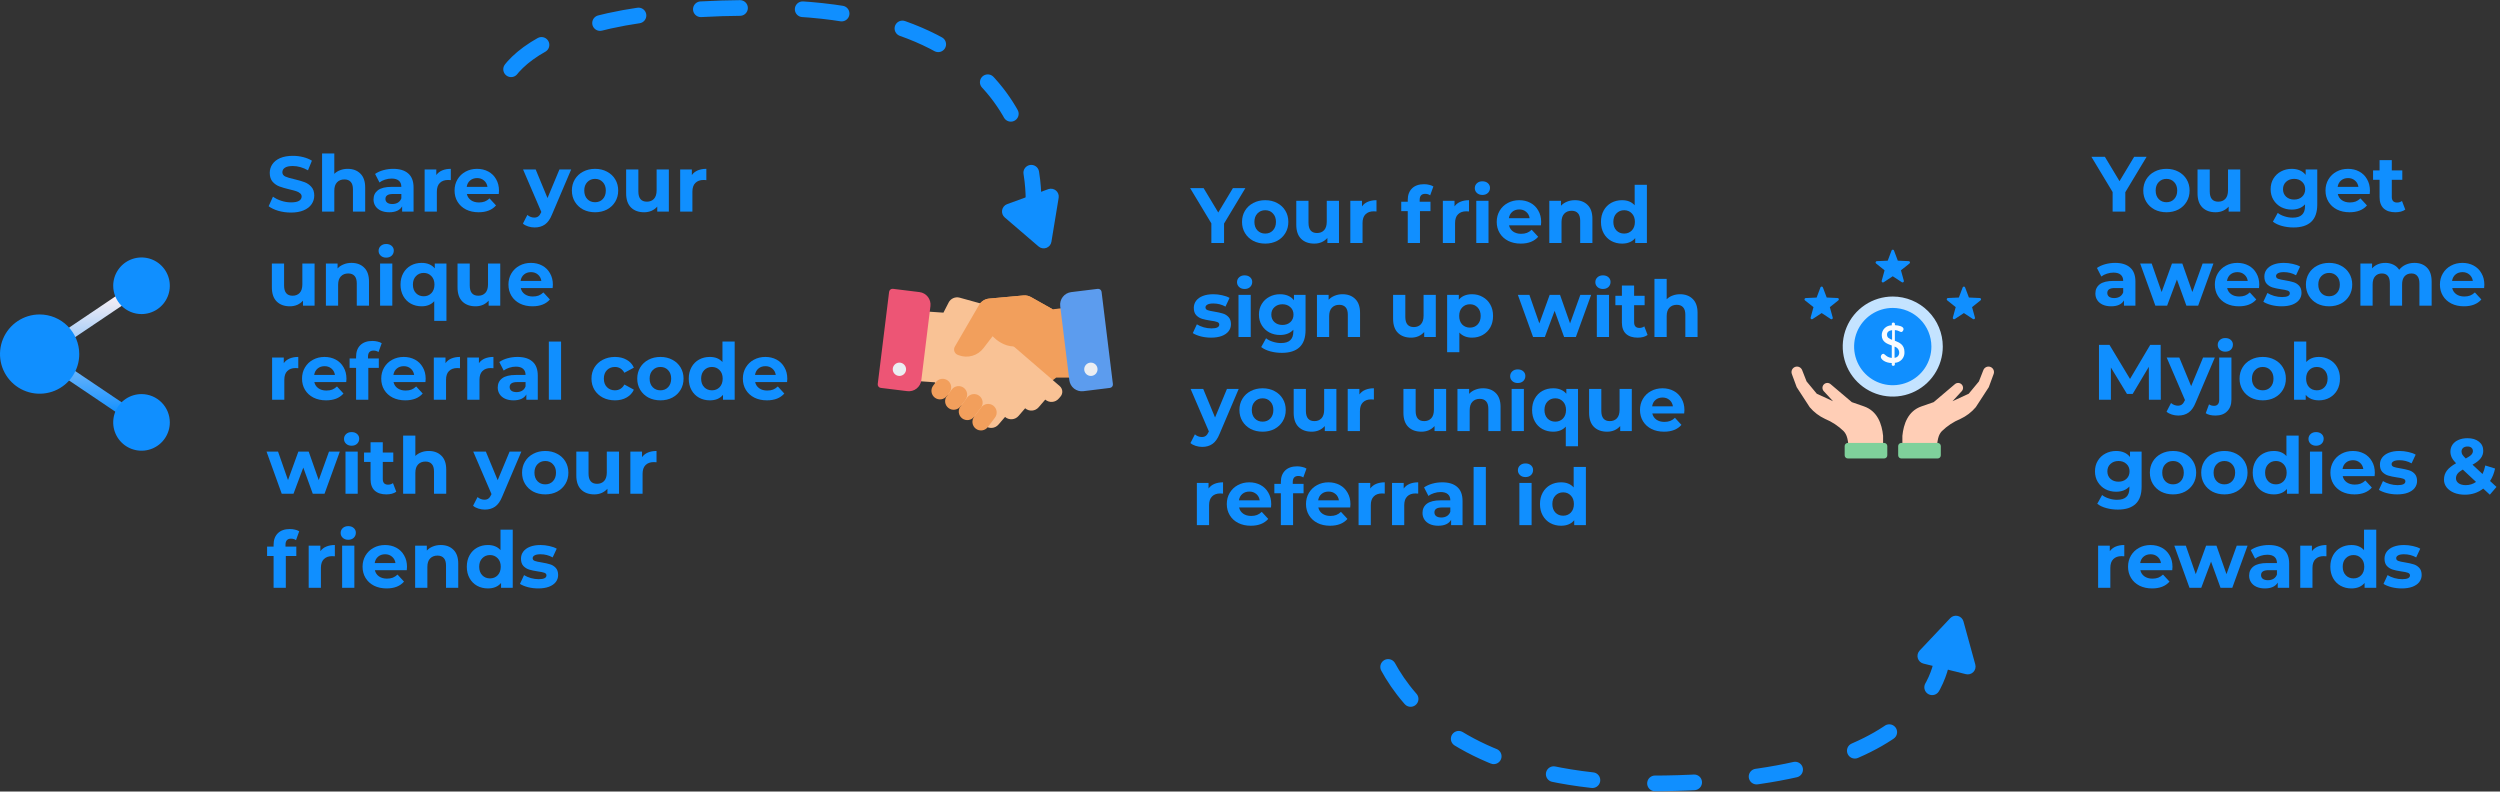 <svg width="319" height="101" viewBox="0 0 319 101" fill="none" xmlns="http://www.w3.org/2000/svg">
<rect x="0" y="0" width="319" height="101" fill="#333333" stroke="none"/>
<path d="M9.062 43.377L16.056 38.666C16.205 38.556 16.306 38.393 16.337 38.21C16.369 38.028 16.33 37.84 16.227 37.686C16.124 37.532 15.966 37.423 15.785 37.382C15.605 37.341 15.415 37.371 15.256 37.466L8.262 42.177C8.178 42.227 8.105 42.294 8.048 42.373C7.99 42.453 7.949 42.543 7.928 42.638C7.906 42.734 7.904 42.832 7.922 42.929C7.94 43.025 7.977 43.116 8.031 43.198C8.086 43.279 8.156 43.349 8.238 43.402C8.32 43.456 8.412 43.492 8.508 43.508C8.605 43.525 8.703 43.522 8.799 43.5C8.894 43.477 8.983 43.436 9.062 43.377ZM16.056 51.693L9.062 46.982C8.983 46.924 8.894 46.883 8.799 46.86C8.703 46.837 8.605 46.834 8.508 46.851C8.412 46.868 8.32 46.904 8.238 46.958C8.156 47.011 8.086 47.081 8.031 47.162C7.977 47.243 7.94 47.335 7.922 47.431C7.904 47.527 7.906 47.626 7.928 47.722C7.949 47.817 7.99 47.907 8.048 47.986C8.105 48.066 8.178 48.132 8.262 48.182L15.256 52.893C15.415 52.988 15.605 53.019 15.785 52.978C15.966 52.937 16.124 52.828 16.227 52.674C16.33 52.52 16.369 52.332 16.337 52.15C16.306 51.967 16.205 51.804 16.056 51.693V51.693Z" fill="url(#paint0_linear_376_91)"/>
<path d="M5.057 40.124C4.057 40.124 3.079 40.42 2.247 40.976C1.416 41.532 0.768 42.321 0.385 43.245C0.002 44.169 -0.098 45.186 0.097 46.167C0.292 47.148 0.774 48.049 1.481 48.756C2.188 49.464 3.089 49.945 4.07 50.14C5.051 50.336 6.068 50.235 6.992 49.853C7.916 49.47 8.706 48.822 9.262 47.99C9.817 47.158 10.114 46.181 10.114 45.181C10.112 43.84 9.579 42.554 8.631 41.606C7.683 40.658 6.398 40.125 5.057 40.124V40.124ZM18.057 40.076C18.771 40.076 19.47 39.864 20.064 39.467C20.658 39.07 21.121 38.506 21.394 37.846C21.667 37.186 21.739 36.46 21.6 35.759C21.46 35.058 21.116 34.415 20.611 33.91C20.106 33.404 19.462 33.06 18.762 32.921C18.061 32.782 17.335 32.853 16.675 33.127C16.015 33.4 15.451 33.863 15.054 34.457C14.657 35.051 14.445 35.749 14.445 36.464C14.446 37.422 14.827 38.34 15.505 39.017C16.183 39.695 17.102 40.075 18.06 40.076H18.057ZM18.057 50.286C17.343 50.286 16.644 50.497 16.05 50.894C15.456 51.291 14.993 51.855 14.72 52.515C14.447 53.175 14.375 53.902 14.514 54.602C14.654 55.303 14.998 55.947 15.503 56.452C16.008 56.957 16.652 57.301 17.352 57.44C18.053 57.58 18.779 57.508 19.439 57.235C20.099 56.961 20.663 56.498 21.06 55.904C21.457 55.31 21.669 54.612 21.669 53.898C21.668 52.94 21.288 52.023 20.611 51.346C19.934 50.669 19.017 50.287 18.06 50.286H18.057Z" fill="#108FFF"/>
<path d="M136.515 45.484L135.753 39.291L134.324 39.467L131.554 37.908C131.259 37.742 130.92 37.67 130.582 37.701L126.209 38.101C125.945 38.126 125.689 38.213 125.465 38.356C125.241 38.499 125.054 38.694 124.92 38.924L121.838 44.229C121.785 44.321 121.752 44.424 121.742 44.53C121.733 44.636 121.746 44.743 121.782 44.843C121.817 44.943 121.874 45.035 121.949 45.111C122.024 45.187 122.114 45.245 122.213 45.283L122.339 45.331C122.578 45.42 122.827 45.476 123.08 45.496L122.689 45.836L121.908 46.517L119.686 48.417C119.592 48.499 119.515 48.599 119.46 48.71C119.404 48.822 119.371 48.943 119.363 49.068C119.354 49.192 119.37 49.317 119.41 49.435C119.45 49.554 119.512 49.663 119.594 49.757L119.819 50.015C120.032 50.259 120.333 50.408 120.655 50.43C120.978 50.453 121.297 50.346 121.54 50.133L122.389 51.107C122.495 51.228 122.622 51.327 122.766 51.398C122.909 51.47 123.066 51.512 123.225 51.523C123.385 51.534 123.546 51.513 123.698 51.462C123.849 51.411 123.99 51.331 124.11 51.225L124.958 52.199C125.171 52.443 125.472 52.592 125.795 52.614C126.118 52.636 126.436 52.53 126.68 52.317L127.141 52.717C127.354 52.961 127.655 53.11 127.978 53.132C128.301 53.154 128.619 53.048 128.863 52.835L129.49 52.288L134.759 48.188L134.765 48.183H136.844L136.515 45.484Z" fill="#F29F5C"/>
<path d="M135.216 49.261L132.393 46.827L131.608 46.151L131.046 45.667L128.631 43.585L128.91 41.211C128.956 40.822 128.861 40.43 128.643 40.105C128.424 39.78 128.097 39.544 127.719 39.44L122.454 37.983C122.184 37.908 121.896 37.929 121.64 38.042C121.383 38.155 121.173 38.352 121.045 38.602L120.383 39.894L117.541 39.701L116.813 45.901L116.497 48.594L119.263 48.778L119.269 48.783L125.049 53.765L125.679 54.308C125.925 54.519 126.244 54.625 126.567 54.601C126.89 54.577 127.19 54.425 127.401 54.18L128.244 53.202C128.49 53.413 128.809 53.519 129.132 53.495C129.455 53.471 129.755 53.319 129.966 53.074L130.809 52.095C130.931 52.2 131.071 52.28 131.223 52.33C131.376 52.381 131.536 52.401 131.696 52.389C131.856 52.377 132.012 52.334 132.155 52.262C132.298 52.189 132.426 52.09 132.53 51.968L133.374 50.989C133.496 51.094 133.636 51.173 133.789 51.224C133.941 51.274 134.101 51.294 134.261 51.282C134.421 51.27 134.577 51.227 134.72 51.155C134.863 51.083 134.991 50.983 135.095 50.862L135.319 50.603C135.401 50.508 135.463 50.398 135.502 50.28C135.541 50.161 135.556 50.035 135.547 49.911C135.537 49.786 135.503 49.664 135.446 49.553C135.39 49.441 135.312 49.342 135.216 49.261V49.261Z" fill="#F9C295"/>
<path d="M119.407 48.768L119.072 49.21C118.897 49.441 118.821 49.733 118.861 50.02C118.901 50.307 119.053 50.567 119.284 50.742V50.742C119.516 50.917 119.807 50.993 120.094 50.953C120.381 50.913 120.641 50.761 120.816 50.53L121.151 50.088C121.326 49.857 121.402 49.565 121.362 49.278C121.323 48.991 121.17 48.731 120.939 48.556V48.556C120.708 48.381 120.417 48.305 120.129 48.345C119.842 48.385 119.582 48.537 119.407 48.768V48.768Z" fill="#F29F5C"/>
<path d="M121.447 49.699L120.816 50.532C120.641 50.763 120.565 51.055 120.605 51.342C120.645 51.629 120.797 51.889 121.028 52.064V52.064C121.259 52.239 121.551 52.315 121.838 52.275C122.125 52.236 122.385 52.083 122.56 51.852L123.191 51.019C123.366 50.788 123.442 50.496 123.402 50.209C123.363 49.922 123.21 49.662 122.979 49.487C122.748 49.312 122.457 49.236 122.169 49.276C121.882 49.316 121.622 49.468 121.447 49.699Z" fill="#F29F5C"/>
<path d="M123.418 50.717L122.559 51.852C122.384 52.083 122.308 52.375 122.348 52.662C122.388 52.949 122.54 53.209 122.771 53.384V53.384C123.003 53.559 123.294 53.635 123.581 53.595C123.869 53.556 124.128 53.403 124.303 53.172L125.162 52.037C125.249 51.922 125.313 51.792 125.35 51.653C125.386 51.514 125.395 51.368 125.375 51.226C125.356 51.083 125.308 50.946 125.236 50.822C125.163 50.697 125.066 50.589 124.951 50.502V50.502C124.837 50.416 124.706 50.352 124.567 50.316C124.428 50.28 124.283 50.272 124.14 50.292C123.998 50.312 123.861 50.36 123.737 50.433C123.613 50.506 123.505 50.602 123.418 50.717V50.717Z" fill="#F29F5C"/>
<path d="M125.212 51.972L124.303 53.172C124.128 53.403 124.052 53.695 124.092 53.982C124.132 54.269 124.284 54.529 124.515 54.704V54.704C124.747 54.879 125.038 54.955 125.325 54.915C125.612 54.875 125.872 54.723 126.047 54.492L126.956 53.292C127.131 53.061 127.207 52.769 127.167 52.482C127.128 52.195 126.975 51.935 126.744 51.76V51.76C126.513 51.585 126.222 51.509 125.934 51.549C125.647 51.589 125.387 51.741 125.212 51.972Z" fill="#F29F5C"/>
<path d="M134.325 39.466L131.555 37.907C131.26 37.741 130.921 37.669 130.583 37.7L126.21 38.1C125.945 38.124 125.69 38.212 125.466 38.355C125.242 38.498 125.055 38.693 124.921 38.923L121.839 44.228C121.786 44.32 121.753 44.423 121.743 44.529C121.733 44.635 121.747 44.742 121.782 44.842C121.818 44.942 121.875 45.034 121.95 45.11C122.024 45.186 122.115 45.244 122.214 45.282L122.34 45.33C122.89 45.538 123.493 45.563 124.058 45.402C124.624 45.241 125.123 44.902 125.481 44.436L126.662 42.899C126.662 42.899 129.501 46.186 132.626 42.347" fill="#F29F5C"/>
<path d="M142.006 49.004L140.561 37.24C140.547 37.124 140.487 37.019 140.396 36.947C140.304 36.875 140.187 36.843 140.071 36.857L136.684 37.274C136.261 37.326 135.876 37.544 135.614 37.88C135.351 38.216 135.233 38.642 135.284 39.066L136.447 48.515C136.473 48.724 136.54 48.927 136.644 49.111C136.748 49.295 136.887 49.456 137.053 49.586C137.22 49.716 137.41 49.812 137.614 49.869C137.817 49.925 138.03 49.941 138.239 49.915L141.626 49.498C141.684 49.49 141.739 49.472 141.789 49.443C141.84 49.414 141.884 49.376 141.919 49.33C141.954 49.284 141.98 49.231 141.995 49.175C142.01 49.12 142.014 49.061 142.006 49.004V49.004Z" fill="#5C9CEE"/>
<path d="M117.328 37.271L113.941 36.854C113.826 36.84 113.709 36.872 113.617 36.944C113.525 37.016 113.466 37.121 113.451 37.237L111.999 49.004C111.985 49.12 112.018 49.236 112.089 49.328C112.161 49.42 112.267 49.48 112.382 49.494L115.769 49.911C115.979 49.937 116.192 49.921 116.395 49.865C116.599 49.808 116.789 49.712 116.956 49.582C117.122 49.452 117.261 49.291 117.365 49.107C117.469 48.923 117.536 48.721 117.561 48.511L118.724 39.062C118.776 38.639 118.658 38.214 118.396 37.878C118.135 37.542 117.751 37.324 117.328 37.271V37.271Z" fill="#ED5575"/>
<path d="M139.196 47.97C139.666 47.97 140.046 47.59 140.046 47.12C140.046 46.651 139.666 46.27 139.196 46.27C138.727 46.27 138.346 46.651 138.346 47.12C138.346 47.59 138.727 47.97 139.196 47.97Z" fill="#EBEEF2"/>
<path d="M114.765 47.97C115.235 47.97 115.615 47.59 115.615 47.12C115.615 46.651 115.235 46.27 114.765 46.27C114.296 46.27 113.915 46.651 113.915 47.12C113.915 47.59 114.296 47.97 114.765 47.97Z" fill="#EBEEF2"/>
<path d="M228.638 47.721L229.259 49.404L230.919 51.959C231.457 52.594 232.127 53.104 232.882 53.454C233.762 53.819 234.564 54.348 235.246 55.014C235.654 55.455 235.885 56.014 235.923 58.121H240.283V55.611C240.134 54.123 239.576 52.449 237.84 51.852L236.294 51.314L233.58 49.014C233.458 48.91 233.302 48.856 233.142 48.864C232.983 48.871 232.832 48.939 232.721 49.054C232.61 49.169 232.547 49.322 232.545 49.482C232.543 49.642 232.602 49.796 232.71 49.914L233.892 51.194L231.821 50.24L230.521 48.671L229.953 47.226C229.886 47.052 229.754 46.912 229.584 46.836C229.414 46.76 229.221 46.754 229.047 46.821C228.873 46.887 228.733 47.019 228.657 47.189C228.581 47.359 228.575 47.552 228.642 47.726L228.638 47.721Z" fill="#FFCEB6"/>
<path d="M235.779 56.52H240.419C240.525 56.52 240.626 56.562 240.702 56.637C240.777 56.712 240.819 56.814 240.819 56.92V58.1C240.819 58.206 240.777 58.308 240.702 58.383C240.626 58.458 240.525 58.5 240.419 58.5H235.779C235.673 58.5 235.571 58.458 235.496 58.383C235.421 58.308 235.379 58.206 235.379 58.1V56.919C235.379 56.813 235.421 56.712 235.496 56.637C235.571 56.562 235.673 56.52 235.779 56.52Z" fill="#7FD19B"/>
<path d="M254.39 47.721L253.769 49.404L252.108 51.959C251.57 52.594 250.9 53.104 250.145 53.454C249.265 53.819 248.462 54.348 247.781 55.014C247.373 55.455 247.143 56.014 247.104 58.121H242.744V55.611C242.893 54.123 243.451 52.449 245.187 51.852L246.736 51.314L249.45 49.014C249.571 48.91 249.727 48.856 249.887 48.864C250.047 48.871 250.197 48.939 250.309 49.054C250.42 49.169 250.483 49.322 250.485 49.482C250.487 49.642 250.428 49.796 250.32 49.914L249.138 51.194L251.209 50.24L252.509 48.671L253.077 47.226C253.143 47.052 253.276 46.912 253.445 46.836C253.529 46.798 253.62 46.777 253.712 46.775C253.804 46.772 253.896 46.788 253.982 46.821C254.068 46.853 254.147 46.903 254.214 46.966C254.281 47.029 254.335 47.105 254.372 47.189C254.41 47.273 254.431 47.364 254.433 47.456C254.436 47.548 254.42 47.64 254.388 47.726L254.39 47.721Z" fill="#FFCEB6"/>
<path d="M247.252 56.52H242.607C242.501 56.52 242.399 56.562 242.324 56.637C242.249 56.712 242.207 56.814 242.207 56.92V58.1C242.207 58.206 242.249 58.308 242.324 58.383C242.399 58.458 242.501 58.5 242.607 58.5H247.247C247.353 58.5 247.455 58.458 247.53 58.383C247.605 58.308 247.647 58.206 247.647 58.1V56.919C247.647 56.814 247.605 56.713 247.531 56.639C247.457 56.564 247.357 56.521 247.252 56.52V56.52Z" fill="#7FD19B"/>
<path d="M247.9 44.221C247.9 45.483 247.525 46.718 246.824 47.768C246.123 48.817 245.126 49.636 243.959 50.119C242.793 50.602 241.509 50.729 240.271 50.482C239.032 50.236 237.895 49.628 237.002 48.735C236.109 47.843 235.501 46.705 235.255 45.467C235.008 44.229 235.134 42.945 235.618 41.779C236.101 40.612 236.919 39.615 237.968 38.913C239.018 38.212 240.252 37.837 241.515 37.837C243.208 37.837 244.832 38.51 246.029 39.707C247.227 40.904 247.9 42.528 247.9 44.221V44.221Z" fill="#C4E3FF"/>
<path d="M246.446 44.222C246.446 45.197 246.157 46.151 245.615 46.962C245.074 47.773 244.303 48.405 243.402 48.778C242.501 49.152 241.51 49.249 240.553 49.059C239.597 48.869 238.718 48.4 238.028 47.71C237.339 47.02 236.869 46.142 236.679 45.185C236.488 44.229 236.586 43.237 236.959 42.336C237.332 41.435 237.964 40.665 238.775 40.123C239.586 39.581 240.539 39.292 241.515 39.292C242.822 39.292 244.076 39.811 245.001 40.736C245.926 41.66 246.445 42.914 246.446 44.222Z" fill="#108FFF"/>
<path d="M250.743 36.664L251.233 37.964L252.623 38.027C252.657 38.028 252.69 38.039 252.717 38.059C252.744 38.079 252.765 38.107 252.776 38.14C252.786 38.172 252.787 38.206 252.778 38.239C252.768 38.272 252.749 38.301 252.723 38.322L251.636 39.19L252.005 40.531C252.013 40.563 252.012 40.598 252.001 40.629C251.99 40.661 251.969 40.688 251.942 40.708C251.915 40.728 251.882 40.739 251.849 40.74C251.815 40.741 251.782 40.731 251.754 40.713L250.592 39.947L249.43 40.713C249.402 40.731 249.369 40.741 249.335 40.74C249.301 40.739 249.269 40.728 249.242 40.708C249.214 40.688 249.194 40.661 249.183 40.629C249.171 40.598 249.17 40.563 249.179 40.531L249.548 39.19L248.461 38.322C248.434 38.301 248.415 38.272 248.406 38.239C248.396 38.206 248.397 38.172 248.408 38.14C248.419 38.107 248.439 38.079 248.467 38.059C248.494 38.039 248.527 38.028 248.561 38.027L249.951 37.964L250.441 36.664C250.454 36.635 250.475 36.611 250.502 36.593C250.529 36.576 250.56 36.567 250.592 36.567C250.624 36.567 250.655 36.576 250.682 36.593C250.708 36.611 250.73 36.635 250.743 36.664V36.664Z" fill="#108FFF"/>
<path d="M232.597 36.664L233.087 37.964L234.477 38.027C234.511 38.028 234.544 38.039 234.571 38.059C234.598 38.08 234.619 38.108 234.63 38.14C234.641 38.172 234.641 38.207 234.632 38.239C234.622 38.272 234.603 38.301 234.577 38.322L233.489 39.19L233.858 40.531C233.867 40.564 233.865 40.598 233.854 40.63C233.843 40.661 233.822 40.689 233.795 40.708C233.768 40.728 233.735 40.739 233.702 40.74C233.668 40.741 233.635 40.731 233.607 40.713L232.445 39.947L231.283 40.713C231.255 40.731 231.222 40.741 231.188 40.74C231.155 40.739 231.122 40.728 231.095 40.708C231.068 40.689 231.047 40.661 231.036 40.63C231.025 40.598 231.023 40.564 231.032 40.531L231.401 39.19L230.311 38.327C230.284 38.306 230.265 38.277 230.256 38.244C230.246 38.212 230.247 38.177 230.258 38.145C230.269 38.113 230.289 38.085 230.317 38.064C230.344 38.044 230.377 38.033 230.411 38.032L231.801 37.969L232.291 36.669C232.303 36.639 232.324 36.613 232.351 36.594C232.378 36.576 232.41 36.566 232.442 36.565C232.475 36.564 232.507 36.574 232.534 36.591C232.562 36.609 232.584 36.634 232.597 36.664V36.664Z" fill="#108FFF"/>
<path d="M241.67 31.959L242.16 33.259L243.55 33.322C243.585 33.322 243.619 33.332 243.648 33.353C243.677 33.373 243.698 33.402 243.709 33.435C243.721 33.469 243.721 33.505 243.71 33.538C243.699 33.572 243.678 33.601 243.65 33.622L242.562 34.49L242.931 35.832C242.94 35.864 242.938 35.899 242.927 35.931C242.916 35.962 242.895 35.99 242.868 36.009C242.841 36.029 242.808 36.04 242.775 36.041C242.741 36.042 242.708 36.032 242.68 36.014L241.515 35.251L240.353 36.017C240.325 36.035 240.292 36.045 240.258 36.044C240.225 36.043 240.192 36.032 240.165 36.012C240.138 35.993 240.117 35.965 240.106 35.934C240.095 35.902 240.093 35.867 240.102 35.835L240.471 34.493L239.384 33.62C239.357 33.599 239.338 33.57 239.329 33.537C239.319 33.505 239.32 33.47 239.331 33.438C239.342 33.406 239.362 33.377 239.39 33.357C239.417 33.337 239.45 33.326 239.484 33.325L240.874 33.262L241.364 31.962C241.376 31.931 241.397 31.904 241.425 31.885C241.452 31.866 241.485 31.855 241.519 31.855C241.552 31.855 241.585 31.866 241.613 31.885C241.641 31.904 241.662 31.931 241.674 31.962L241.67 31.959Z" fill="#108FFF"/>
<path d="M241.39 46.323C240.555 46.309 239.99 45.858 239.99 45.528C239.99 45.366 240.131 45.144 240.3 45.144C240.522 45.144 240.7 45.615 241.391 45.669V44.086C240.785 43.871 240.111 43.628 240.111 42.766C240.11 42.599 240.143 42.434 240.208 42.28C240.272 42.126 240.367 41.986 240.486 41.87C240.606 41.753 240.747 41.661 240.902 41.6C241.058 41.539 241.224 41.509 241.391 41.513V41.313C241.394 41.29 241.401 41.267 241.413 41.247C241.424 41.226 241.44 41.209 241.458 41.194C241.477 41.18 241.498 41.169 241.521 41.163C241.544 41.157 241.567 41.155 241.591 41.158C241.691 41.158 241.791 41.232 241.791 41.313V41.495C242.249 41.508 242.891 41.65 242.891 41.98C242.891 42.108 242.797 42.364 242.591 42.364C242.429 42.364 242.254 42.149 241.783 42.115V43.482C242.369 43.697 243.009 43.994 243.009 44.91C243.021 45.082 242.998 45.255 242.943 45.418C242.887 45.581 242.8 45.731 242.686 45.86C242.572 45.989 242.433 46.094 242.278 46.169C242.123 46.244 241.955 46.288 241.783 46.297V46.526C241.783 46.607 241.683 46.681 241.583 46.681C241.559 46.684 241.536 46.683 241.513 46.677C241.49 46.67 241.469 46.66 241.45 46.645C241.432 46.631 241.416 46.613 241.405 46.593C241.393 46.572 241.386 46.55 241.383 46.526L241.39 46.323ZM241.43 43.36V42.13C241.053 42.177 240.783 42.346 240.783 42.696C240.784 43.083 241.074 43.224 241.431 43.359L241.43 43.36ZM241.747 44.236V45.657C241.913 45.645 242.068 45.568 242.178 45.444C242.289 45.319 242.347 45.157 242.34 44.99C242.339 44.816 242.28 44.647 242.173 44.509C242.066 44.371 241.916 44.273 241.747 44.23V44.236Z" fill="#F8FBFF"/>
<path d="M247.922 82.941C247.922 82.941 248.779 99.39 212.409 99.952C176.039 100.514 174.755 77.886 174.755 77.886" stroke="#108FFF" stroke-width="2" stroke-linecap="round" stroke-dasharray="5 8"/>
<path d="M131.815 27.023C131.815 27.023 134.9 1.554 98.53 1.017C62.16 0.48 63.546 13.004 63.546 13.004" stroke="#108FFF" stroke-width="2" stroke-linecap="round" stroke-dasharray="5 8"/>
<path d="M134.16 30.856C134.131 31.031 134.056 31.195 133.943 31.332C133.829 31.468 133.682 31.572 133.515 31.633C133.348 31.694 133.168 31.709 132.994 31.677C132.819 31.645 132.656 31.568 132.522 31.452L128.204 27.746C128.071 27.632 127.97 27.486 127.912 27.321C127.853 27.157 127.839 26.98 127.87 26.808C127.902 26.636 127.977 26.475 128.09 26.342C128.202 26.208 128.348 26.106 128.512 26.047L133.756 24.138C133.92 24.078 134.096 24.063 134.268 24.093C134.44 24.122 134.602 24.197 134.736 24.308C134.87 24.419 134.973 24.564 135.035 24.728C135.096 24.891 135.113 25.068 135.085 25.24L134.16 30.856Z" fill="#108FFF"/>
<path d="M248.849 78.877C248.971 78.748 249.125 78.654 249.295 78.604C249.465 78.554 249.646 78.551 249.818 78.594C249.99 78.636 250.148 78.725 250.275 78.848C250.401 78.972 250.493 79.128 250.54 79.299L252.047 84.787C252.094 84.955 252.095 85.132 252.052 85.302C252.008 85.471 251.921 85.626 251.799 85.751C251.677 85.876 251.525 85.966 251.357 86.014C251.189 86.062 251.011 86.065 250.842 86.022L245.427 84.673C245.258 84.63 245.102 84.545 244.976 84.424C244.851 84.303 244.758 84.151 244.709 83.984C244.66 83.816 244.656 83.638 244.697 83.469C244.737 83.299 244.822 83.143 244.942 83.016L248.849 78.877Z" fill="#108FFF"/>
<path d="M37.13 27.124C36.577 27.124 36.04 27.051 35.52 26.904C35.007 26.751 34.593 26.554 34.28 26.314L34.83 25.094C35.13 25.314 35.487 25.491 35.9 25.624C36.313 25.757 36.727 25.824 37.14 25.824C37.6 25.824 37.94 25.757 38.16 25.624C38.38 25.484 38.49 25.301 38.49 25.074C38.49 24.907 38.423 24.771 38.29 24.664C38.163 24.551 37.997 24.461 37.79 24.394C37.59 24.327 37.317 24.254 36.97 24.174C36.437 24.047 36 23.921 35.66 23.794C35.32 23.667 35.027 23.464 34.78 23.184C34.54 22.904 34.42 22.531 34.42 22.064C34.42 21.657 34.53 21.291 34.75 20.964C34.97 20.631 35.3 20.367 35.74 20.174C36.187 19.981 36.73 19.884 37.37 19.884C37.817 19.884 38.253 19.937 38.68 20.044C39.107 20.151 39.48 20.304 39.8 20.504L39.3 21.734C38.653 21.367 38.007 21.184 37.36 21.184C36.907 21.184 36.57 21.257 36.35 21.404C36.137 21.551 36.03 21.744 36.03 21.984C36.03 22.224 36.153 22.404 36.4 22.524C36.653 22.637 37.037 22.751 37.55 22.864C38.083 22.991 38.52 23.117 38.86 23.244C39.2 23.371 39.49 23.571 39.73 23.844C39.977 24.117 40.1 24.487 40.1 24.954C40.1 25.354 39.987 25.721 39.76 26.054C39.54 26.381 39.207 26.641 38.76 26.834C38.313 27.027 37.77 27.124 37.13 27.124Z" fill="#108FFF"/>
<path d="M44.367 21.544C45.034 21.544 45.57 21.744 45.977 22.144C46.39 22.544 46.597 23.137 46.597 23.924V27.004H45.037V24.164C45.037 23.737 44.944 23.421 44.757 23.214C44.57 23.001 44.3 22.894 43.947 22.894C43.554 22.894 43.24 23.017 43.007 23.264C42.774 23.504 42.657 23.864 42.657 24.344V27.004H41.097V19.584H42.657V22.184C42.864 21.977 43.114 21.821 43.407 21.714C43.7 21.601 44.02 21.544 44.367 21.544Z" fill="#108FFF"/>
<path d="M50.181 21.544C51.014 21.544 51.654 21.744 52.101 22.144C52.548 22.537 52.771 23.134 52.771 23.934V27.004H51.311V26.334C51.018 26.834 50.471 27.084 49.671 27.084C49.258 27.084 48.898 27.014 48.591 26.874C48.291 26.734 48.061 26.541 47.901 26.294C47.741 26.047 47.661 25.767 47.661 25.454C47.661 24.954 47.848 24.561 48.221 24.274C48.601 23.987 49.184 23.844 49.971 23.844H51.211C51.211 23.504 51.108 23.244 50.901 23.064C50.694 22.877 50.384 22.784 49.971 22.784C49.684 22.784 49.401 22.831 49.121 22.924C48.848 23.011 48.614 23.131 48.421 23.284L47.861 22.194C48.154 21.987 48.504 21.827 48.911 21.714C49.324 21.601 49.748 21.544 50.181 21.544ZM50.061 26.034C50.328 26.034 50.564 25.974 50.771 25.854C50.978 25.727 51.124 25.544 51.211 25.304V24.754H50.141C49.501 24.754 49.181 24.964 49.181 25.384C49.181 25.584 49.258 25.744 49.411 25.864C49.571 25.977 49.788 26.034 50.061 26.034Z" fill="#108FFF"/>
<path d="M55.673 22.334C55.86 22.074 56.11 21.877 56.423 21.744C56.743 21.611 57.11 21.544 57.523 21.544V22.984C57.35 22.971 57.233 22.964 57.173 22.964C56.726 22.964 56.376 23.091 56.123 23.344C55.87 23.591 55.743 23.964 55.743 24.464V27.004H54.183V21.624H55.673V22.334Z" fill="#108FFF"/>
<path d="M63.672 24.334C63.672 24.354 63.662 24.494 63.642 24.754H59.572C59.645 25.087 59.818 25.351 60.092 25.544C60.365 25.737 60.705 25.834 61.112 25.834C61.392 25.834 61.638 25.794 61.852 25.714C62.072 25.627 62.275 25.494 62.462 25.314L63.292 26.214C62.785 26.794 62.045 27.084 61.072 27.084C60.465 27.084 59.928 26.967 59.462 26.734C58.995 26.494 58.635 26.164 58.382 25.744C58.128 25.324 58.002 24.847 58.002 24.314C58.002 23.787 58.125 23.314 58.372 22.894C58.625 22.467 58.968 22.137 59.402 21.904C59.842 21.664 60.332 21.544 60.872 21.544C61.398 21.544 61.875 21.657 62.302 21.884C62.728 22.111 63.062 22.437 63.302 22.864C63.548 23.284 63.672 23.774 63.672 24.334ZM60.882 22.724C60.528 22.724 60.232 22.824 59.992 23.024C59.752 23.224 59.605 23.497 59.552 23.844H62.202C62.148 23.504 62.002 23.234 61.762 23.034C61.522 22.827 61.228 22.724 60.882 22.724Z" fill="#108FFF"/>
<path d="M72.882 21.624L70.452 27.334C70.206 27.954 69.899 28.391 69.532 28.644C69.172 28.897 68.736 29.024 68.222 29.024C67.942 29.024 67.666 28.981 67.392 28.894C67.119 28.807 66.896 28.687 66.722 28.534L67.292 27.424C67.412 27.531 67.549 27.614 67.702 27.674C67.862 27.734 68.019 27.764 68.172 27.764C68.386 27.764 68.559 27.711 68.692 27.604C68.826 27.504 68.946 27.334 69.052 27.094L69.072 27.044L66.742 21.624H68.352L69.862 25.274L71.382 21.624H72.882Z" fill="#108FFF"/>
<path d="M75.932 27.084C75.366 27.084 74.856 26.967 74.402 26.734C73.956 26.494 73.606 26.164 73.352 25.744C73.099 25.324 72.972 24.847 72.972 24.314C72.972 23.781 73.099 23.304 73.352 22.884C73.606 22.464 73.956 22.137 74.402 21.904C74.856 21.664 75.366 21.544 75.932 21.544C76.499 21.544 77.006 21.664 77.452 21.904C77.899 22.137 78.249 22.464 78.502 22.884C78.756 23.304 78.882 23.781 78.882 24.314C78.882 24.847 78.756 25.324 78.502 25.744C78.249 26.164 77.899 26.494 77.452 26.734C77.006 26.967 76.499 27.084 75.932 27.084ZM75.932 25.804C76.332 25.804 76.659 25.671 76.912 25.404C77.172 25.131 77.302 24.767 77.302 24.314C77.302 23.861 77.172 23.501 76.912 23.234C76.659 22.961 76.332 22.824 75.932 22.824C75.532 22.824 75.202 22.961 74.942 23.234C74.682 23.501 74.552 23.861 74.552 24.314C74.552 24.767 74.682 25.131 74.942 25.404C75.202 25.671 75.532 25.804 75.932 25.804Z" fill="#108FFF"/>
<path d="M85.345 21.624V27.004H83.865V26.364C83.658 26.597 83.412 26.777 83.125 26.904C82.838 27.024 82.528 27.084 82.195 27.084C81.488 27.084 80.928 26.881 80.515 26.474C80.102 26.067 79.895 25.464 79.895 24.664V21.624H81.455V24.434C81.455 25.301 81.818 25.734 82.545 25.734C82.918 25.734 83.218 25.614 83.445 25.374C83.672 25.127 83.785 24.764 83.785 24.284V21.624H85.345Z" fill="#108FFF"/>
<path d="M88.28 22.334C88.467 22.074 88.717 21.877 89.03 21.744C89.35 21.611 89.717 21.544 90.13 21.544V22.984C89.957 22.971 89.84 22.964 89.78 22.964C89.334 22.964 88.984 23.091 88.73 23.344C88.477 23.591 88.35 23.964 88.35 24.464V27.004H86.79V21.624H88.28V22.334Z" fill="#108FFF"/>
<path d="M40.14 33.624V39.004H38.66V38.364C38.453 38.597 38.207 38.777 37.92 38.904C37.633 39.024 37.323 39.084 36.99 39.084C36.283 39.084 35.723 38.881 35.31 38.474C34.897 38.067 34.69 37.464 34.69 36.664V33.624H36.25V36.434C36.25 37.301 36.613 37.734 37.34 37.734C37.713 37.734 38.013 37.614 38.24 37.374C38.467 37.127 38.58 36.764 38.58 36.284V33.624H40.14Z" fill="#108FFF"/>
<path d="M44.855 33.544C45.522 33.544 46.059 33.744 46.465 34.144C46.879 34.544 47.085 35.137 47.085 35.924V39.004H45.525V36.164C45.525 35.737 45.432 35.421 45.245 35.214C45.059 35.001 44.789 34.894 44.435 34.894C44.042 34.894 43.729 35.017 43.495 35.264C43.262 35.504 43.145 35.864 43.145 36.344V39.004H41.585V33.624H43.075V34.254C43.282 34.027 43.539 33.854 43.845 33.734C44.152 33.607 44.489 33.544 44.855 33.544Z" fill="#108FFF"/>
<path d="M48.499 33.624H50.059V39.004H48.499V33.624ZM49.279 32.874C48.993 32.874 48.759 32.791 48.579 32.624C48.399 32.457 48.309 32.251 48.309 32.004C48.309 31.757 48.399 31.551 48.579 31.384C48.759 31.217 48.993 31.134 49.279 31.134C49.566 31.134 49.799 31.214 49.979 31.374C50.159 31.534 50.249 31.734 50.249 31.974C50.249 32.234 50.159 32.451 49.979 32.624C49.799 32.791 49.566 32.874 49.279 32.874Z" fill="#108FFF"/>
<path d="M56.967 33.624V40.944H55.407V38.434C55.02 38.867 54.484 39.084 53.797 39.084C53.291 39.084 52.831 38.971 52.417 38.744C52.011 38.517 51.691 38.194 51.457 37.774C51.224 37.354 51.107 36.867 51.107 36.314C51.107 35.761 51.224 35.274 51.457 34.854C51.691 34.434 52.011 34.111 52.417 33.884C52.831 33.657 53.291 33.544 53.797 33.544C54.531 33.544 55.09 33.777 55.477 34.244V33.624H56.967ZM54.067 37.804C54.461 37.804 54.787 37.671 55.047 37.404C55.307 37.131 55.437 36.767 55.437 36.314C55.437 35.861 55.307 35.501 55.047 35.234C54.787 34.961 54.461 34.824 54.067 34.824C53.667 34.824 53.337 34.961 53.077 35.234C52.817 35.501 52.687 35.861 52.687 36.314C52.687 36.767 52.817 37.131 53.077 37.404C53.337 37.671 53.667 37.804 54.067 37.804Z" fill="#108FFF"/>
<path d="M63.831 33.624V39.004H62.351V38.364C62.145 38.597 61.898 38.777 61.611 38.904C61.325 39.024 61.015 39.084 60.681 39.084C59.975 39.084 59.415 38.881 59.001 38.474C58.588 38.067 58.381 37.464 58.381 36.664V33.624H59.941V36.434C59.941 37.301 60.305 37.734 61.031 37.734C61.405 37.734 61.705 37.614 61.931 37.374C62.158 37.127 62.271 36.764 62.271 36.284V33.624H63.831Z" fill="#108FFF"/>
<path d="M70.547 36.334C70.547 36.354 70.537 36.494 70.517 36.754H66.447C66.52 37.087 66.693 37.351 66.967 37.544C67.24 37.737 67.58 37.834 67.987 37.834C68.267 37.834 68.513 37.794 68.727 37.714C68.947 37.627 69.15 37.494 69.337 37.314L70.167 38.214C69.66 38.794 68.92 39.084 67.947 39.084C67.34 39.084 66.803 38.967 66.337 38.734C65.87 38.494 65.51 38.164 65.257 37.744C65.003 37.324 64.877 36.847 64.877 36.314C64.877 35.787 65 35.314 65.247 34.894C65.5 34.467 65.843 34.137 66.277 33.904C66.717 33.664 67.207 33.544 67.747 33.544C68.273 33.544 68.75 33.657 69.177 33.884C69.603 34.111 69.937 34.437 70.177 34.864C70.423 35.284 70.547 35.774 70.547 36.334ZM67.757 34.724C67.403 34.724 67.107 34.824 66.867 35.024C66.627 35.224 66.48 35.497 66.427 35.844H69.077C69.023 35.504 68.877 35.234 68.637 35.034C68.397 34.827 68.103 34.724 67.757 34.724Z" fill="#108FFF"/>
<path d="M36.21 46.334C36.397 46.074 36.647 45.877 36.96 45.744C37.28 45.611 37.647 45.544 38.06 45.544V46.984C37.887 46.971 37.77 46.964 37.71 46.964C37.263 46.964 36.913 47.091 36.66 47.344C36.407 47.591 36.28 47.964 36.28 48.464V51.004H34.72V45.624H36.21V46.334Z" fill="#108FFF"/>
<path d="M44.209 48.334C44.209 48.354 44.199 48.494 44.179 48.754H40.109C40.182 49.087 40.355 49.351 40.629 49.544C40.902 49.737 41.242 49.834 41.649 49.834C41.929 49.834 42.175 49.794 42.389 49.714C42.609 49.627 42.812 49.494 42.999 49.314L43.829 50.214C43.322 50.794 42.582 51.084 41.609 51.084C41.002 51.084 40.465 50.967 39.999 50.734C39.532 50.494 39.172 50.164 38.919 49.744C38.665 49.324 38.539 48.847 38.539 48.314C38.539 47.787 38.662 47.314 38.909 46.894C39.162 46.467 39.505 46.137 39.939 45.904C40.379 45.664 40.869 45.544 41.409 45.544C41.935 45.544 42.412 45.657 42.839 45.884C43.265 46.111 43.599 46.437 43.839 46.864C44.085 47.284 44.209 47.774 44.209 48.334ZM41.419 46.724C41.065 46.724 40.769 46.824 40.529 47.024C40.289 47.224 40.142 47.497 40.089 47.844H42.739C42.685 47.504 42.539 47.234 42.299 47.034C42.059 46.827 41.765 46.724 41.419 46.724Z" fill="#108FFF"/>
<path d="M46.957 45.744H48.337V46.944H46.997V51.004H45.437V46.944H44.607V45.744H45.437V45.504C45.437 44.891 45.617 44.404 45.977 44.044C46.344 43.684 46.857 43.504 47.517 43.504C47.751 43.504 47.971 43.531 48.177 43.584C48.391 43.631 48.567 43.701 48.707 43.794L48.297 44.924C48.117 44.797 47.907 44.734 47.667 44.734C47.194 44.734 46.957 44.994 46.957 45.514V45.744Z" fill="#108FFF"/>
<path d="M54.316 48.334C54.316 48.354 54.306 48.494 54.286 48.754H50.216C50.289 49.087 50.463 49.351 50.736 49.544C51.01 49.737 51.349 49.834 51.756 49.834C52.036 49.834 52.283 49.794 52.496 49.714C52.716 49.627 52.919 49.494 53.106 49.314L53.936 50.214C53.429 50.794 52.69 51.084 51.716 51.084C51.109 51.084 50.573 50.967 50.106 50.734C49.639 50.494 49.279 50.164 49.026 49.744C48.773 49.324 48.646 48.847 48.646 48.314C48.646 47.787 48.77 47.314 49.016 46.894C49.27 46.467 49.613 46.137 50.046 45.904C50.486 45.664 50.976 45.544 51.516 45.544C52.043 45.544 52.52 45.657 52.946 45.884C53.373 46.111 53.706 46.437 53.946 46.864C54.193 47.284 54.316 47.774 54.316 48.334ZM51.526 46.724C51.173 46.724 50.876 46.824 50.636 47.024C50.396 47.224 50.249 47.497 50.196 47.844H52.846C52.793 47.504 52.646 47.234 52.406 47.034C52.166 46.827 51.873 46.724 51.526 46.724Z" fill="#108FFF"/>
<path d="M56.845 46.334C57.031 46.074 57.281 45.877 57.595 45.744C57.915 45.611 58.281 45.544 58.695 45.544V46.984C58.521 46.971 58.405 46.964 58.345 46.964C57.898 46.964 57.548 47.091 57.295 47.344C57.041 47.591 56.915 47.964 56.915 48.464V51.004H55.355V45.624H56.845V46.334Z" fill="#108FFF"/>
<path d="M61.112 46.334C61.299 46.074 61.549 45.877 61.862 45.744C62.182 45.611 62.549 45.544 62.962 45.544V46.984C62.789 46.971 62.672 46.964 62.612 46.964C62.166 46.964 61.816 47.091 61.562 47.344C61.309 47.591 61.182 47.964 61.182 48.464V51.004H59.622V45.624H61.112V46.334Z" fill="#108FFF"/>
<path d="M66.031 45.544C66.864 45.544 67.504 45.744 67.951 46.144C68.397 46.537 68.621 47.134 68.621 47.934V51.004H67.161V50.334C66.867 50.834 66.321 51.084 65.521 51.084C65.107 51.084 64.747 51.014 64.441 50.874C64.141 50.734 63.911 50.541 63.751 50.294C63.591 50.047 63.511 49.767 63.511 49.454C63.511 48.954 63.697 48.561 64.071 48.274C64.451 47.987 65.034 47.844 65.821 47.844H67.061C67.061 47.504 66.957 47.244 66.751 47.064C66.544 46.877 66.234 46.784 65.821 46.784C65.534 46.784 65.251 46.831 64.971 46.924C64.697 47.011 64.464 47.131 64.271 47.284L63.711 46.194C64.004 45.987 64.354 45.827 64.761 45.714C65.174 45.601 65.597 45.544 66.031 45.544ZM65.911 50.034C66.177 50.034 66.414 49.974 66.621 49.854C66.827 49.727 66.974 49.544 67.061 49.304V48.754H65.991C65.351 48.754 65.031 48.964 65.031 49.384C65.031 49.584 65.107 49.744 65.261 49.864C65.421 49.977 65.637 50.034 65.911 50.034Z" fill="#108FFF"/>
<path d="M70.032 43.584H71.593V51.004H70.032V43.584Z" fill="#108FFF"/>
<path d="M78.472 51.084C77.899 51.084 77.382 50.967 76.922 50.734C76.469 50.494 76.112 50.164 75.852 49.744C75.599 49.324 75.472 48.847 75.472 48.314C75.472 47.781 75.599 47.304 75.852 46.884C76.112 46.464 76.469 46.137 76.922 45.904C77.382 45.664 77.899 45.544 78.472 45.544C79.039 45.544 79.532 45.664 79.952 45.904C80.379 46.137 80.689 46.474 80.882 46.914L79.672 47.564C79.392 47.071 78.989 46.824 78.462 46.824C78.056 46.824 77.719 46.957 77.452 47.224C77.186 47.491 77.052 47.854 77.052 48.314C77.052 48.774 77.186 49.137 77.452 49.404C77.719 49.671 78.056 49.804 78.462 49.804C78.996 49.804 79.399 49.557 79.672 49.064L80.882 49.724C80.689 50.151 80.379 50.484 79.952 50.724C79.532 50.964 79.039 51.084 78.472 51.084Z" fill="#108FFF"/>
<path d="M84.272 51.084C83.706 51.084 83.195 50.967 82.742 50.734C82.296 50.494 81.945 50.164 81.692 49.744C81.439 49.324 81.312 48.847 81.312 48.314C81.312 47.781 81.439 47.304 81.692 46.884C81.945 46.464 82.296 46.137 82.742 45.904C83.195 45.664 83.706 45.544 84.272 45.544C84.839 45.544 85.346 45.664 85.792 45.904C86.239 46.137 86.589 46.464 86.842 46.884C87.096 47.304 87.222 47.781 87.222 48.314C87.222 48.847 87.096 49.324 86.842 49.744C86.589 50.164 86.239 50.494 85.792 50.734C85.346 50.967 84.839 51.084 84.272 51.084ZM84.272 49.804C84.672 49.804 84.999 49.671 85.252 49.404C85.512 49.131 85.642 48.767 85.642 48.314C85.642 47.861 85.512 47.501 85.252 47.234C84.999 46.961 84.672 46.824 84.272 46.824C83.872 46.824 83.542 46.961 83.282 47.234C83.022 47.501 82.892 47.861 82.892 48.314C82.892 48.767 83.022 49.131 83.282 49.404C83.542 49.671 83.872 49.804 84.272 49.804Z" fill="#108FFF"/>
<path d="M93.745 43.584V51.004H92.255V50.384C91.868 50.851 91.308 51.084 90.575 51.084C90.068 51.084 89.608 50.971 89.195 50.744C88.788 50.517 88.468 50.194 88.235 49.774C88.002 49.354 87.885 48.867 87.885 48.314C87.885 47.761 88.002 47.274 88.235 46.854C88.468 46.434 88.788 46.111 89.195 45.884C89.608 45.657 90.068 45.544 90.575 45.544C91.262 45.544 91.798 45.761 92.185 46.194V43.584H93.745ZM90.845 49.804C91.238 49.804 91.565 49.671 91.825 49.404C92.085 49.131 92.215 48.767 92.215 48.314C92.215 47.861 92.085 47.501 91.825 47.234C91.565 46.961 91.238 46.824 90.845 46.824C90.445 46.824 90.115 46.961 89.855 47.234C89.595 47.501 89.465 47.861 89.465 48.314C89.465 48.767 89.595 49.131 89.855 49.404C90.115 49.671 90.445 49.804 90.845 49.804Z" fill="#108FFF"/>
<path d="M100.459 48.334C100.459 48.354 100.449 48.494 100.429 48.754H96.359C96.432 49.087 96.605 49.351 96.879 49.544C97.152 49.737 97.492 49.834 97.899 49.834C98.179 49.834 98.425 49.794 98.639 49.714C98.859 49.627 99.062 49.494 99.249 49.314L100.079 50.214C99.572 50.794 98.832 51.084 97.859 51.084C97.252 51.084 96.715 50.967 96.249 50.734C95.782 50.494 95.422 50.164 95.169 49.744C94.915 49.324 94.789 48.847 94.789 48.314C94.789 47.787 94.912 47.314 95.159 46.894C95.412 46.467 95.755 46.137 96.189 45.904C96.629 45.664 97.119 45.544 97.659 45.544C98.185 45.544 98.662 45.657 99.089 45.884C99.515 46.111 99.849 46.437 100.089 46.864C100.335 47.284 100.459 47.774 100.459 48.334ZM97.669 46.724C97.315 46.724 97.019 46.824 96.779 47.024C96.539 47.224 96.392 47.497 96.339 47.844H98.989C98.935 47.504 98.789 47.234 98.549 47.034C98.309 46.827 98.015 46.724 97.669 46.724Z" fill="#108FFF"/>
<path d="M43.36 57.624L41.41 63.004H39.91L38.7 59.664L37.45 63.004H35.95L34.01 57.624H35.48L36.75 61.264L38.07 57.624H39.39L40.67 61.264L41.98 57.624H43.36Z" fill="#108FFF"/>
<path d="M44.085 57.624H45.645V63.004H44.085V57.624ZM44.865 56.874C44.579 56.874 44.345 56.791 44.165 56.624C43.985 56.457 43.895 56.251 43.895 56.004C43.895 55.757 43.985 55.551 44.165 55.384C44.345 55.217 44.579 55.134 44.865 55.134C45.152 55.134 45.385 55.214 45.565 55.374C45.745 55.534 45.835 55.734 45.835 55.974C45.835 56.234 45.745 56.451 45.565 56.624C45.385 56.791 45.152 56.874 44.865 56.874Z" fill="#108FFF"/>
<path d="M50.563 62.744C50.41 62.857 50.22 62.944 49.993 63.004C49.773 63.057 49.54 63.084 49.293 63.084C48.653 63.084 48.156 62.921 47.803 62.594C47.456 62.267 47.283 61.787 47.283 61.154V58.944H46.453V57.744H47.283V56.434H48.843V57.744H50.183V58.944H48.843V61.134C48.843 61.361 48.9 61.537 49.013 61.664C49.133 61.784 49.3 61.844 49.513 61.844C49.76 61.844 49.97 61.777 50.143 61.644L50.563 62.744Z" fill="#108FFF"/>
<path d="M54.709 57.544C55.375 57.544 55.912 57.744 56.319 58.144C56.732 58.544 56.939 59.137 56.939 59.924V63.004H55.379V60.164C55.379 59.737 55.285 59.421 55.099 59.214C54.912 59.001 54.642 58.894 54.289 58.894C53.895 58.894 53.582 59.017 53.349 59.264C53.115 59.504 52.999 59.864 52.999 60.344V63.004H51.439V55.584H52.999V58.184C53.205 57.977 53.455 57.821 53.749 57.714C54.042 57.601 54.362 57.544 54.709 57.544Z" fill="#108FFF"/>
<path d="M66.525 57.624L64.095 63.334C63.848 63.954 63.541 64.391 63.175 64.644C62.815 64.897 62.378 65.024 61.865 65.024C61.585 65.024 61.308 64.981 61.035 64.894C60.761 64.807 60.538 64.687 60.365 64.534L60.935 63.424C61.055 63.531 61.191 63.614 61.345 63.674C61.505 63.734 61.661 63.764 61.815 63.764C62.028 63.764 62.202 63.711 62.335 63.604C62.468 63.504 62.588 63.334 62.695 63.094L62.715 63.044L60.385 57.624H61.995L63.505 61.274L65.025 57.624H66.525Z" fill="#108FFF"/>
<path d="M69.575 63.084C69.008 63.084 68.498 62.967 68.045 62.734C67.598 62.494 67.248 62.164 66.995 61.744C66.742 61.324 66.615 60.847 66.615 60.314C66.615 59.781 66.742 59.304 66.995 58.884C67.248 58.464 67.598 58.137 68.045 57.904C68.498 57.664 69.008 57.544 69.575 57.544C70.142 57.544 70.648 57.664 71.095 57.904C71.542 58.137 71.892 58.464 72.145 58.884C72.398 59.304 72.525 59.781 72.525 60.314C72.525 60.847 72.398 61.324 72.145 61.744C71.892 62.164 71.542 62.494 71.095 62.734C70.648 62.967 70.142 63.084 69.575 63.084ZM69.575 61.804C69.975 61.804 70.302 61.671 70.555 61.404C70.815 61.131 70.945 60.767 70.945 60.314C70.945 59.861 70.815 59.501 70.555 59.234C70.302 58.961 69.975 58.824 69.575 58.824C69.175 58.824 68.845 58.961 68.585 59.234C68.325 59.501 68.195 59.861 68.195 60.314C68.195 60.767 68.325 61.131 68.585 61.404C68.845 61.671 69.175 61.804 69.575 61.804Z" fill="#108FFF"/>
<path d="M78.988 57.624V63.004H77.508V62.364C77.301 62.597 77.054 62.777 76.768 62.904C76.481 63.024 76.171 63.084 75.838 63.084C75.131 63.084 74.571 62.881 74.158 62.474C73.744 62.067 73.538 61.464 73.538 60.664V57.624H75.098V60.434C75.098 61.301 75.461 61.734 76.188 61.734C76.561 61.734 76.861 61.614 77.088 61.374C77.314 61.127 77.428 60.764 77.428 60.284V57.624H78.988Z" fill="#108FFF"/>
<path d="M81.923 58.334C82.11 58.074 82.36 57.877 82.673 57.744C82.993 57.611 83.36 57.544 83.773 57.544V58.984C83.6 58.971 83.483 58.964 83.423 58.964C82.976 58.964 82.626 59.091 82.373 59.344C82.12 59.591 81.993 59.964 81.993 60.464V63.004H80.433V57.624H81.923V58.334Z" fill="#108FFF"/>
<path d="M36.43 69.744H37.81V70.944H36.47V75.004H34.91V70.944H34.08V69.744H34.91V69.504C34.91 68.891 35.09 68.404 35.45 68.044C35.817 67.684 36.33 67.504 36.99 67.504C37.223 67.504 37.443 67.531 37.65 67.584C37.863 67.631 38.04 67.701 38.18 67.794L37.77 68.924C37.59 68.797 37.38 68.734 37.14 68.734C36.667 68.734 36.43 68.994 36.43 69.514V69.744Z" fill="#108FFF"/>
<path d="M40.878 70.334C41.065 70.074 41.315 69.877 41.628 69.744C41.948 69.611 42.315 69.544 42.728 69.544V70.984C42.555 70.971 42.438 70.964 42.378 70.964C41.931 70.964 41.581 71.091 41.328 71.344C41.075 71.591 40.948 71.964 40.948 72.464V75.004H39.388V69.624H40.878V70.334Z" fill="#108FFF"/>
<path d="M43.656 69.624H45.216V75.004H43.656V69.624ZM44.436 68.874C44.149 68.874 43.916 68.791 43.736 68.624C43.556 68.457 43.466 68.251 43.466 68.004C43.466 67.757 43.556 67.551 43.736 67.384C43.916 67.217 44.149 67.134 44.436 67.134C44.722 67.134 44.956 67.214 45.136 67.374C45.316 67.534 45.406 67.734 45.406 67.974C45.406 68.234 45.316 68.451 45.136 68.624C44.956 68.791 44.722 68.874 44.436 68.874Z" fill="#108FFF"/>
<path d="M51.933 72.334C51.933 72.354 51.923 72.494 51.903 72.754H47.833C47.907 73.087 48.08 73.351 48.353 73.544C48.627 73.737 48.967 73.834 49.373 73.834C49.653 73.834 49.9 73.794 50.113 73.714C50.333 73.627 50.537 73.494 50.723 73.314L51.553 74.214C51.047 74.794 50.307 75.084 49.333 75.084C48.727 75.084 48.19 74.967 47.723 74.734C47.257 74.494 46.897 74.164 46.643 73.744C46.39 73.324 46.263 72.847 46.263 72.314C46.263 71.787 46.387 71.314 46.633 70.894C46.887 70.467 47.23 70.137 47.663 69.904C48.103 69.664 48.593 69.544 49.133 69.544C49.66 69.544 50.137 69.657 50.563 69.884C50.99 70.111 51.323 70.437 51.563 70.864C51.81 71.284 51.933 71.774 51.933 72.334ZM49.143 70.724C48.79 70.724 48.493 70.824 48.253 71.024C48.013 71.224 47.867 71.497 47.813 71.844H50.463C50.41 71.504 50.263 71.234 50.023 71.034C49.783 70.827 49.49 70.724 49.143 70.724Z" fill="#108FFF"/>
<path d="M56.242 69.544C56.909 69.544 57.445 69.744 57.852 70.144C58.265 70.544 58.472 71.137 58.472 71.924V75.004H56.912V72.164C56.912 71.737 56.819 71.421 56.632 71.214C56.445 71.001 56.175 70.894 55.822 70.894C55.429 70.894 55.115 71.017 54.882 71.264C54.649 71.504 54.532 71.864 54.532 72.344V75.004H52.972V69.624H54.462V70.254C54.669 70.027 54.925 69.854 55.232 69.734C55.539 69.607 55.875 69.544 56.242 69.544Z" fill="#108FFF"/>
<path d="M65.425 67.584V75.004H63.935V74.384C63.548 74.851 62.988 75.084 62.255 75.084C61.748 75.084 61.288 74.971 60.875 74.744C60.468 74.517 60.148 74.194 59.915 73.774C59.681 73.354 59.565 72.867 59.565 72.314C59.565 71.761 59.681 71.274 59.915 70.854C60.148 70.434 60.468 70.111 60.875 69.884C61.288 69.657 61.748 69.544 62.255 69.544C62.941 69.544 63.478 69.761 63.865 70.194V67.584H65.425ZM62.525 73.804C62.918 73.804 63.245 73.671 63.505 73.404C63.765 73.131 63.895 72.767 63.895 72.314C63.895 71.861 63.765 71.501 63.505 71.234C63.245 70.961 62.918 70.824 62.525 70.824C62.125 70.824 61.795 70.961 61.535 71.234C61.275 71.501 61.145 71.861 61.145 72.314C61.145 72.767 61.275 73.131 61.535 73.404C61.795 73.671 62.125 73.804 62.525 73.804Z" fill="#108FFF"/>
<path d="M68.678 75.084C68.232 75.084 67.795 75.031 67.368 74.924C66.942 74.811 66.602 74.671 66.348 74.504L66.868 73.384C67.109 73.537 67.398 73.664 67.738 73.764C68.078 73.857 68.412 73.904 68.738 73.904C69.398 73.904 69.728 73.741 69.728 73.414C69.728 73.261 69.638 73.151 69.459 73.084C69.278 73.017 69.002 72.961 68.628 72.914C68.188 72.847 67.825 72.771 67.538 72.684C67.252 72.597 67.002 72.444 66.788 72.224C66.582 72.004 66.478 71.691 66.478 71.284C66.478 70.944 66.575 70.644 66.768 70.384C66.968 70.117 67.255 69.911 67.628 69.764C68.008 69.617 68.455 69.544 68.968 69.544C69.348 69.544 69.725 69.587 70.098 69.674C70.478 69.754 70.792 69.867 71.038 70.014L70.518 71.124C70.045 70.857 69.528 70.724 68.968 70.724C68.635 70.724 68.385 70.771 68.218 70.864C68.052 70.957 67.968 71.077 67.968 71.224C67.968 71.391 68.058 71.507 68.238 71.574C68.418 71.641 68.705 71.704 69.098 71.764C69.538 71.837 69.898 71.917 70.178 72.004C70.458 72.084 70.702 72.234 70.908 72.454C71.115 72.674 71.218 72.981 71.218 73.374C71.218 73.707 71.118 74.004 70.918 74.264C70.718 74.524 70.425 74.727 70.038 74.874C69.658 75.014 69.205 75.084 68.678 75.084Z" fill="#108FFF"/>
<path d="M271.19 24.524V27.004H269.57V24.504L266.86 20.004H268.58L270.45 23.114L272.32 20.004H273.91L271.19 24.524Z" fill="#108FFF"/>
<path d="M276.442 27.084C275.876 27.084 275.366 26.967 274.912 26.734C274.466 26.494 274.116 26.164 273.862 25.744C273.609 25.324 273.482 24.847 273.482 24.314C273.482 23.781 273.609 23.304 273.862 22.884C274.116 22.464 274.466 22.137 274.912 21.904C275.366 21.664 275.876 21.544 276.442 21.544C277.009 21.544 277.516 21.664 277.962 21.904C278.409 22.137 278.759 22.464 279.012 22.884C279.266 23.304 279.392 23.781 279.392 24.314C279.392 24.847 279.266 25.324 279.012 25.744C278.759 26.164 278.409 26.494 277.962 26.734C277.516 26.967 277.009 27.084 276.442 27.084ZM276.442 25.804C276.842 25.804 277.169 25.671 277.422 25.404C277.682 25.131 277.812 24.767 277.812 24.314C277.812 23.861 277.682 23.501 277.422 23.234C277.169 22.961 276.842 22.824 276.442 22.824C276.042 22.824 275.712 22.961 275.452 23.234C275.192 23.501 275.062 23.861 275.062 24.314C275.062 24.767 275.192 25.131 275.452 25.404C275.712 25.671 276.042 25.804 276.442 25.804Z" fill="#108FFF"/>
<path d="M285.855 21.624V27.004H284.375V26.364C284.168 26.597 283.922 26.777 283.635 26.904C283.348 27.024 283.038 27.084 282.705 27.084C281.998 27.084 281.438 26.881 281.025 26.474C280.612 26.067 280.405 25.464 280.405 24.664V21.624H281.965V24.434C281.965 25.301 282.328 25.734 283.055 25.734C283.428 25.734 283.728 25.614 283.955 25.374C284.182 25.127 284.295 24.764 284.295 24.284V21.624H285.855Z" fill="#108FFF"/>
<path d="M295.682 21.624V26.104C295.682 27.091 295.426 27.824 294.912 28.304C294.399 28.784 293.649 29.024 292.662 29.024C292.142 29.024 291.649 28.961 291.182 28.834C290.716 28.707 290.329 28.524 290.022 28.284L290.642 27.164C290.869 27.351 291.156 27.497 291.502 27.604C291.849 27.717 292.196 27.774 292.542 27.774C293.082 27.774 293.479 27.651 293.732 27.404C293.992 27.164 294.122 26.797 294.122 26.304V26.074C293.716 26.521 293.149 26.744 292.422 26.744C291.929 26.744 291.476 26.637 291.062 26.424C290.656 26.204 290.332 25.897 290.092 25.504C289.852 25.111 289.732 24.657 289.732 24.144C289.732 23.631 289.852 23.177 290.092 22.784C290.332 22.391 290.656 22.087 291.062 21.874C291.476 21.654 291.929 21.544 292.422 21.544C293.202 21.544 293.796 21.801 294.202 22.314V21.624H295.682ZM292.732 25.464C293.146 25.464 293.482 25.344 293.742 25.104C294.009 24.857 294.142 24.537 294.142 24.144C294.142 23.751 294.009 23.434 293.742 23.194C293.482 22.947 293.146 22.824 292.732 22.824C292.319 22.824 291.979 22.947 291.712 23.194C291.446 23.434 291.312 23.751 291.312 24.144C291.312 24.537 291.446 24.857 291.712 25.104C291.979 25.344 292.319 25.464 292.732 25.464Z" fill="#108FFF"/>
<path d="M302.404 24.334C302.404 24.354 302.394 24.494 302.374 24.754H298.304C298.378 25.087 298.551 25.351 298.824 25.544C299.098 25.737 299.438 25.834 299.844 25.834C300.124 25.834 300.371 25.794 300.584 25.714C300.804 25.627 301.008 25.494 301.194 25.314L302.024 26.214C301.518 26.794 300.778 27.084 299.804 27.084C299.198 27.084 298.661 26.967 298.194 26.734C297.728 26.494 297.368 26.164 297.114 25.744C296.861 25.324 296.734 24.847 296.734 24.314C296.734 23.787 296.858 23.314 297.104 22.894C297.358 22.467 297.701 22.137 298.134 21.904C298.574 21.664 299.064 21.544 299.604 21.544C300.131 21.544 300.608 21.657 301.034 21.884C301.461 22.111 301.794 22.437 302.034 22.864C302.281 23.284 302.404 23.774 302.404 24.334ZM299.614 22.724C299.261 22.724 298.964 22.824 298.724 23.024C298.484 23.224 298.338 23.497 298.284 23.844H300.934C300.881 23.504 300.734 23.234 300.494 23.034C300.254 22.827 299.961 22.724 299.614 22.724Z" fill="#108FFF"/>
<path d="M306.913 26.744C306.759 26.857 306.569 26.944 306.343 27.004C306.123 27.057 305.889 27.084 305.643 27.084C305.003 27.084 304.506 26.921 304.153 26.594C303.806 26.267 303.633 25.787 303.633 25.154V22.944H302.803V21.744H303.633V20.434H305.193V21.744H306.533V22.944H305.193V25.134C305.193 25.361 305.249 25.537 305.363 25.664C305.483 25.784 305.649 25.844 305.863 25.844C306.109 25.844 306.319 25.777 306.493 25.644L306.913 26.744Z" fill="#108FFF"/>
<path d="M269.89 33.544C270.723 33.544 271.363 33.744 271.81 34.144C272.257 34.537 272.48 35.134 272.48 35.934V39.004H271.02V38.334C270.727 38.834 270.18 39.084 269.38 39.084C268.967 39.084 268.607 39.014 268.3 38.874C268 38.734 267.77 38.541 267.61 38.294C267.45 38.047 267.37 37.767 267.37 37.454C267.37 36.954 267.557 36.561 267.93 36.274C268.31 35.987 268.893 35.844 269.68 35.844H270.92C270.92 35.504 270.817 35.244 270.61 35.064C270.403 34.877 270.093 34.784 269.68 34.784C269.393 34.784 269.11 34.831 268.83 34.924C268.557 35.011 268.323 35.131 268.13 35.284L267.57 34.194C267.863 33.987 268.213 33.827 268.62 33.714C269.033 33.601 269.457 33.544 269.89 33.544ZM269.77 38.034C270.037 38.034 270.273 37.974 270.48 37.854C270.687 37.727 270.833 37.544 270.92 37.304V36.754H269.85C269.21 36.754 268.89 36.964 268.89 37.384C268.89 37.584 268.967 37.744 269.12 37.864C269.28 37.977 269.497 38.034 269.77 38.034Z" fill="#108FFF"/>
<path d="M282.434 33.624L280.484 39.004H278.984L277.774 35.664L276.524 39.004H275.024L273.084 33.624H274.554L275.824 37.264L277.144 33.624H278.464L279.744 37.264L281.054 33.624H282.434Z" fill="#108FFF"/>
<path d="M288.283 36.334C288.283 36.354 288.273 36.494 288.253 36.754H284.183C284.256 37.087 284.43 37.351 284.703 37.544C284.976 37.737 285.316 37.834 285.723 37.834C286.003 37.834 286.25 37.794 286.463 37.714C286.683 37.627 286.886 37.494 287.073 37.314L287.903 38.214C287.396 38.794 286.656 39.084 285.683 39.084C285.076 39.084 284.54 38.967 284.073 38.734C283.606 38.494 283.246 38.164 282.993 37.744C282.74 37.324 282.613 36.847 282.613 36.314C282.613 35.787 282.736 35.314 282.983 34.894C283.236 34.467 283.58 34.137 284.013 33.904C284.453 33.664 284.943 33.544 285.483 33.544C286.01 33.544 286.486 33.657 286.913 33.884C287.34 34.111 287.673 34.437 287.913 34.864C288.16 35.284 288.283 35.774 288.283 36.334ZM285.493 34.724C285.14 34.724 284.843 34.824 284.603 35.024C284.363 35.224 284.216 35.497 284.163 35.844H286.813C286.76 35.504 286.613 35.234 286.373 35.034C286.133 34.827 285.84 34.724 285.493 34.724Z" fill="#108FFF"/>
<path d="M291.132 39.084C290.685 39.084 290.248 39.031 289.822 38.924C289.395 38.811 289.055 38.671 288.802 38.504L289.322 37.384C289.562 37.537 289.852 37.664 290.192 37.764C290.532 37.857 290.865 37.904 291.192 37.904C291.852 37.904 292.182 37.741 292.182 37.414C292.182 37.261 292.092 37.151 291.912 37.084C291.732 37.017 291.455 36.961 291.082 36.914C290.642 36.847 290.278 36.771 289.992 36.684C289.705 36.597 289.455 36.444 289.242 36.224C289.035 36.004 288.932 35.691 288.932 35.284C288.932 34.944 289.028 34.644 289.222 34.384C289.422 34.117 289.708 33.911 290.082 33.764C290.462 33.617 290.908 33.544 291.422 33.544C291.802 33.544 292.178 33.587 292.552 33.674C292.932 33.754 293.245 33.867 293.492 34.014L292.972 35.124C292.498 34.857 291.982 34.724 291.422 34.724C291.088 34.724 290.838 34.771 290.672 34.864C290.505 34.957 290.422 35.077 290.422 35.224C290.422 35.391 290.512 35.507 290.692 35.574C290.872 35.641 291.158 35.704 291.552 35.764C291.992 35.837 292.352 35.917 292.632 36.004C292.912 36.084 293.155 36.234 293.362 36.454C293.568 36.674 293.672 36.981 293.672 37.374C293.672 37.707 293.572 38.004 293.372 38.264C293.172 38.524 292.878 38.727 292.492 38.874C292.112 39.014 291.658 39.084 291.132 39.084Z" fill="#108FFF"/>
<path d="M297.194 39.084C296.628 39.084 296.118 38.967 295.664 38.734C295.218 38.494 294.868 38.164 294.614 37.744C294.361 37.324 294.234 36.847 294.234 36.314C294.234 35.781 294.361 35.304 294.614 34.884C294.868 34.464 295.218 34.137 295.664 33.904C296.118 33.664 296.628 33.544 297.194 33.544C297.761 33.544 298.268 33.664 298.714 33.904C299.161 34.137 299.511 34.464 299.764 34.884C300.018 35.304 300.144 35.781 300.144 36.314C300.144 36.847 300.018 37.324 299.764 37.744C299.511 38.164 299.161 38.494 298.714 38.734C298.268 38.967 297.761 39.084 297.194 39.084ZM297.194 37.804C297.594 37.804 297.921 37.671 298.174 37.404C298.434 37.131 298.564 36.767 298.564 36.314C298.564 35.861 298.434 35.501 298.174 35.234C297.921 34.961 297.594 34.824 297.194 34.824C296.794 34.824 296.464 34.961 296.204 35.234C295.944 35.501 295.814 35.861 295.814 36.314C295.814 36.767 295.944 37.131 296.204 37.404C296.464 37.671 296.794 37.804 297.194 37.804Z" fill="#108FFF"/>
<path d="M308.077 33.544C308.75 33.544 309.284 33.744 309.677 34.144C310.077 34.537 310.277 35.131 310.277 35.924V39.004H308.717V36.164C308.717 35.737 308.627 35.421 308.447 35.214C308.274 35.001 308.024 34.894 307.697 34.894C307.33 34.894 307.04 35.014 306.827 35.254C306.614 35.487 306.507 35.837 306.507 36.304V39.004H304.947V36.164C304.947 35.317 304.607 34.894 303.927 34.894C303.567 34.894 303.28 35.014 303.067 35.254C302.854 35.487 302.747 35.837 302.747 36.304V39.004H301.187V33.624H302.677V34.244C302.877 34.017 303.12 33.844 303.407 33.724C303.7 33.604 304.02 33.544 304.367 33.544C304.747 33.544 305.09 33.621 305.397 33.774C305.704 33.921 305.95 34.137 306.137 34.424C306.357 34.144 306.634 33.927 306.967 33.774C307.307 33.621 307.677 33.544 308.077 33.544Z" fill="#108FFF"/>
<path d="M317.004 36.334C317.004 36.354 316.994 36.494 316.974 36.754H312.904C312.977 37.087 313.15 37.351 313.424 37.544C313.697 37.737 314.037 37.834 314.444 37.834C314.724 37.834 314.97 37.794 315.184 37.714C315.404 37.627 315.607 37.494 315.794 37.314L316.624 38.214C316.117 38.794 315.377 39.084 314.404 39.084C313.797 39.084 313.26 38.967 312.794 38.734C312.327 38.494 311.967 38.164 311.714 37.744C311.46 37.324 311.334 36.847 311.334 36.314C311.334 35.787 311.457 35.314 311.704 34.894C311.957 34.467 312.3 34.137 312.734 33.904C313.174 33.664 313.664 33.544 314.204 33.544C314.73 33.544 315.207 33.657 315.634 33.884C316.06 34.111 316.394 34.437 316.634 34.864C316.88 35.284 317.004 35.774 317.004 36.334ZM314.214 34.724C313.86 34.724 313.564 34.824 313.324 35.024C313.084 35.224 312.937 35.497 312.884 35.844H315.534C315.48 35.504 315.334 35.234 315.094 35.034C314.854 34.827 314.56 34.724 314.214 34.724Z" fill="#108FFF"/>
<path d="M274.2 51.004L274.19 46.804L272.13 50.264H271.4L269.35 46.894V51.004H267.83V44.004H269.17L271.79 48.354L274.37 44.004H275.7L275.72 51.004H274.2Z" fill="#108FFF"/>
<path d="M282.611 45.624L280.181 51.334C279.934 51.954 279.628 52.391 279.261 52.644C278.901 52.897 278.464 53.024 277.951 53.024C277.671 53.024 277.394 52.981 277.121 52.894C276.848 52.807 276.624 52.687 276.451 52.534L277.021 51.424C277.141 51.531 277.278 51.614 277.431 51.674C277.591 51.734 277.748 51.764 277.901 51.764C278.114 51.764 278.288 51.711 278.421 51.604C278.554 51.504 278.674 51.334 278.781 51.094L278.801 51.044L276.471 45.624H278.081L279.591 49.274L281.111 45.624H282.611Z" fill="#108FFF"/>
<path d="M282.701 53.024C282.154 53.024 281.738 52.924 281.451 52.724L281.871 51.594C282.051 51.721 282.271 51.784 282.531 51.784C282.731 51.784 282.888 51.717 283.001 51.584C283.114 51.457 283.171 51.264 283.171 51.004V45.624H284.731V50.994C284.731 51.621 284.551 52.114 284.191 52.474C283.838 52.841 283.341 53.024 282.701 53.024ZM283.951 44.874C283.664 44.874 283.431 44.791 283.251 44.624C283.071 44.457 282.981 44.251 282.981 44.004C282.981 43.757 283.071 43.551 283.251 43.384C283.431 43.217 283.664 43.134 283.951 43.134C284.238 43.134 284.471 43.214 284.651 43.374C284.831 43.534 284.921 43.734 284.921 43.974C284.921 44.234 284.831 44.451 284.651 44.624C284.471 44.791 284.238 44.874 283.951 44.874Z" fill="#108FFF"/>
<path d="M288.727 51.084C288.161 51.084 287.651 50.967 287.197 50.734C286.751 50.494 286.401 50.164 286.147 49.744C285.894 49.324 285.767 48.847 285.767 48.314C285.767 47.781 285.894 47.304 286.147 46.884C286.401 46.464 286.751 46.137 287.197 45.904C287.651 45.664 288.161 45.544 288.727 45.544C289.294 45.544 289.801 45.664 290.247 45.904C290.694 46.137 291.044 46.464 291.297 46.884C291.551 47.304 291.677 47.781 291.677 48.314C291.677 48.847 291.551 49.324 291.297 49.744C291.044 50.164 290.694 50.494 290.247 50.734C289.801 50.967 289.294 51.084 288.727 51.084ZM288.727 49.804C289.127 49.804 289.454 49.671 289.707 49.404C289.967 49.131 290.097 48.767 290.097 48.314C290.097 47.861 289.967 47.501 289.707 47.234C289.454 46.961 289.127 46.824 288.727 46.824C288.327 46.824 287.997 46.961 287.737 47.234C287.477 47.501 287.347 47.861 287.347 48.314C287.347 48.767 287.477 49.131 287.737 49.404C287.997 49.671 288.327 49.804 288.727 49.804Z" fill="#108FFF"/>
<path d="M295.9 45.544C296.4 45.544 296.853 45.661 297.26 45.894C297.673 46.121 297.997 46.444 298.23 46.864C298.463 47.277 298.58 47.761 298.58 48.314C298.58 48.867 298.463 49.354 298.23 49.774C297.997 50.187 297.673 50.511 297.26 50.744C296.853 50.971 296.4 51.084 295.9 51.084C295.16 51.084 294.597 50.851 294.21 50.384V51.004H292.72V43.584H294.28V46.194C294.673 45.761 295.213 45.544 295.9 45.544ZM295.63 49.804C296.03 49.804 296.357 49.671 296.61 49.404C296.87 49.131 297 48.767 297 48.314C297 47.861 296.87 47.501 296.61 47.234C296.357 46.961 296.03 46.824 295.63 46.824C295.23 46.824 294.9 46.961 294.64 47.234C294.387 47.501 294.26 47.861 294.26 48.314C294.26 48.767 294.387 49.131 294.64 49.404C294.9 49.671 295.23 49.804 295.63 49.804Z" fill="#108FFF"/>
<path d="M273.27 57.624V62.104C273.27 63.091 273.013 63.824 272.5 64.304C271.987 64.784 271.237 65.024 270.25 65.024C269.73 65.024 269.237 64.961 268.77 64.834C268.303 64.707 267.917 64.524 267.61 64.284L268.23 63.164C268.457 63.351 268.743 63.497 269.09 63.604C269.437 63.717 269.783 63.774 270.13 63.774C270.67 63.774 271.067 63.651 271.32 63.404C271.58 63.164 271.71 62.797 271.71 62.304V62.074C271.303 62.521 270.737 62.744 270.01 62.744C269.517 62.744 269.063 62.637 268.65 62.424C268.243 62.204 267.92 61.897 267.68 61.504C267.44 61.111 267.32 60.657 267.32 60.144C267.32 59.631 267.44 59.177 267.68 58.784C267.92 58.391 268.243 58.087 268.65 57.874C269.063 57.654 269.517 57.544 270.01 57.544C270.79 57.544 271.383 57.801 271.79 58.314V57.624H273.27ZM270.32 61.464C270.733 61.464 271.07 61.344 271.33 61.104C271.597 60.857 271.73 60.537 271.73 60.144C271.73 59.751 271.597 59.434 271.33 59.194C271.07 58.947 270.733 58.824 270.32 58.824C269.907 58.824 269.567 58.947 269.3 59.194C269.033 59.434 268.9 59.751 268.9 60.144C268.9 60.537 269.033 60.857 269.3 61.104C269.567 61.344 269.907 61.464 270.32 61.464Z" fill="#108FFF"/>
<path d="M277.282 63.084C276.715 63.084 276.205 62.967 275.752 62.734C275.305 62.494 274.955 62.164 274.702 61.744C274.449 61.324 274.322 60.847 274.322 60.314C274.322 59.781 274.449 59.304 274.702 58.884C274.955 58.464 275.305 58.137 275.752 57.904C276.205 57.664 276.715 57.544 277.282 57.544C277.849 57.544 278.355 57.664 278.802 57.904C279.249 58.137 279.599 58.464 279.852 58.884C280.105 59.304 280.232 59.781 280.232 60.314C280.232 60.847 280.105 61.324 279.852 61.744C279.599 62.164 279.249 62.494 278.802 62.734C278.355 62.967 277.849 63.084 277.282 63.084ZM277.282 61.804C277.682 61.804 278.009 61.671 278.262 61.404C278.522 61.131 278.652 60.767 278.652 60.314C278.652 59.861 278.522 59.501 278.262 59.234C278.009 58.961 277.682 58.824 277.282 58.824C276.882 58.824 276.552 58.961 276.292 59.234C276.032 59.501 275.902 59.861 275.902 60.314C275.902 60.767 276.032 61.131 276.292 61.404C276.552 61.671 276.882 61.804 277.282 61.804Z" fill="#108FFF"/>
<path d="M283.835 63.084C283.268 63.084 282.758 62.967 282.305 62.734C281.858 62.494 281.508 62.164 281.255 61.744C281.001 61.324 280.875 60.847 280.875 60.314C280.875 59.781 281.001 59.304 281.255 58.884C281.508 58.464 281.858 58.137 282.305 57.904C282.758 57.664 283.268 57.544 283.835 57.544C284.401 57.544 284.908 57.664 285.355 57.904C285.801 58.137 286.151 58.464 286.405 58.884C286.658 59.304 286.785 59.781 286.785 60.314C286.785 60.847 286.658 61.324 286.405 61.744C286.151 62.164 285.801 62.494 285.355 62.734C284.908 62.967 284.401 63.084 283.835 63.084ZM283.835 61.804C284.235 61.804 284.561 61.671 284.815 61.404C285.075 61.131 285.205 60.767 285.205 60.314C285.205 59.861 285.075 59.501 284.815 59.234C284.561 58.961 284.235 58.824 283.835 58.824C283.435 58.824 283.105 58.961 282.845 59.234C282.585 59.501 282.455 59.861 282.455 60.314C282.455 60.767 282.585 61.131 282.845 61.404C283.105 61.671 283.435 61.804 283.835 61.804Z" fill="#108FFF"/>
<path d="M293.308 55.584V63.004H291.818V62.384C291.431 62.851 290.871 63.084 290.138 63.084C289.631 63.084 289.171 62.971 288.758 62.744C288.351 62.517 288.031 62.194 287.798 61.774C287.564 61.354 287.448 60.867 287.448 60.314C287.448 59.761 287.564 59.274 287.798 58.854C288.031 58.434 288.351 58.111 288.758 57.884C289.171 57.657 289.631 57.544 290.138 57.544C290.824 57.544 291.361 57.761 291.748 58.194V55.584H293.308ZM290.408 61.804C290.801 61.804 291.128 61.671 291.388 61.404C291.648 61.131 291.778 60.767 291.778 60.314C291.778 59.861 291.648 59.501 291.388 59.234C291.128 58.961 290.801 58.824 290.408 58.824C290.008 58.824 289.678 58.961 289.418 59.234C289.158 59.501 289.028 59.861 289.028 60.314C289.028 60.767 289.158 61.131 289.418 61.404C289.678 61.671 290.008 61.804 290.408 61.804Z" fill="#108FFF"/>
<path d="M294.751 57.624H296.311V63.004H294.751V57.624ZM295.531 56.874C295.245 56.874 295.011 56.791 294.831 56.624C294.651 56.457 294.561 56.251 294.561 56.004C294.561 55.757 294.651 55.551 294.831 55.384C295.011 55.217 295.245 55.134 295.531 55.134C295.818 55.134 296.051 55.214 296.231 55.374C296.411 55.534 296.501 55.734 296.501 55.974C296.501 56.234 296.411 56.451 296.231 56.624C296.051 56.791 295.818 56.874 295.531 56.874Z" fill="#108FFF"/>
<path d="M303.029 60.334C303.029 60.354 303.019 60.494 302.999 60.754H298.929C299.003 61.087 299.176 61.351 299.449 61.544C299.723 61.737 300.063 61.834 300.469 61.834C300.749 61.834 300.996 61.794 301.209 61.714C301.429 61.627 301.633 61.494 301.819 61.314L302.649 62.214C302.143 62.794 301.403 63.084 300.429 63.084C299.823 63.084 299.286 62.967 298.819 62.734C298.353 62.494 297.993 62.164 297.739 61.744C297.486 61.324 297.359 60.847 297.359 60.314C297.359 59.787 297.483 59.314 297.729 58.894C297.983 58.467 298.326 58.137 298.759 57.904C299.199 57.664 299.689 57.544 300.229 57.544C300.756 57.544 301.233 57.657 301.659 57.884C302.086 58.111 302.419 58.437 302.659 58.864C302.906 59.284 303.029 59.774 303.029 60.334ZM300.239 58.724C299.886 58.724 299.589 58.824 299.349 59.024C299.109 59.224 298.963 59.497 298.909 59.844H301.559C301.506 59.504 301.359 59.234 301.119 59.034C300.879 58.827 300.586 58.724 300.239 58.724Z" fill="#108FFF"/>
<path d="M305.878 63.084C305.431 63.084 304.994 63.031 304.568 62.924C304.141 62.811 303.801 62.671 303.548 62.504L304.068 61.384C304.308 61.537 304.598 61.664 304.938 61.764C305.278 61.857 305.611 61.904 305.938 61.904C306.598 61.904 306.928 61.741 306.928 61.414C306.928 61.261 306.838 61.151 306.658 61.084C306.478 61.017 306.201 60.961 305.828 60.914C305.388 60.847 305.024 60.771 304.738 60.684C304.451 60.597 304.201 60.444 303.988 60.224C303.781 60.004 303.678 59.691 303.678 59.284C303.678 58.944 303.774 58.644 303.968 58.384C304.168 58.117 304.454 57.911 304.828 57.764C305.208 57.617 305.654 57.544 306.168 57.544C306.548 57.544 306.924 57.587 307.298 57.674C307.678 57.754 307.991 57.867 308.238 58.014L307.718 59.124C307.244 58.857 306.728 58.724 306.168 58.724C305.834 58.724 305.584 58.771 305.418 58.864C305.251 58.957 305.168 59.077 305.168 59.224C305.168 59.391 305.258 59.507 305.438 59.574C305.618 59.641 305.904 59.704 306.298 59.764C306.738 59.837 307.098 59.917 307.378 60.004C307.658 60.084 307.901 60.234 308.108 60.454C308.314 60.674 308.418 60.981 308.418 61.374C308.418 61.707 308.318 62.004 308.118 62.264C307.918 62.524 307.624 62.727 307.238 62.874C306.858 63.014 306.404 63.084 305.878 63.084Z" fill="#108FFF"/>
<path d="M317.702 63.124L316.862 62.344C316.196 62.864 315.416 63.124 314.522 63.124C314.016 63.124 313.559 63.044 313.152 62.884C312.746 62.717 312.426 62.487 312.192 62.194C311.966 61.901 311.852 61.571 311.852 61.204C311.852 60.771 311.972 60.391 312.212 60.064C312.459 59.731 312.852 59.414 313.392 59.114C313.139 58.854 312.956 58.607 312.842 58.374C312.729 58.134 312.672 57.887 312.672 57.634C312.672 57.294 312.762 56.994 312.942 56.734C313.122 56.474 313.376 56.274 313.702 56.134C314.036 55.987 314.419 55.914 314.852 55.914C315.459 55.914 315.946 56.061 316.312 56.354C316.679 56.641 316.862 57.031 316.862 57.524C316.862 57.884 316.752 58.204 316.532 58.484C316.319 58.764 315.972 59.034 315.492 59.294L316.772 60.484C316.926 60.164 317.042 59.801 317.122 59.394L318.372 59.784C318.239 60.404 318.026 60.934 317.732 61.374L318.552 62.134L317.702 63.124ZM314.852 56.974C314.619 56.974 314.432 57.034 314.292 57.154C314.159 57.274 314.092 57.427 314.092 57.614C314.092 57.754 314.129 57.887 314.202 58.014C314.276 58.134 314.419 58.297 314.632 58.504C314.972 58.324 315.209 58.164 315.342 58.024C315.476 57.877 315.542 57.721 315.542 57.554C315.542 57.381 315.482 57.241 315.362 57.134C315.242 57.027 315.072 56.974 314.852 56.974ZM314.632 61.904C315.119 61.904 315.556 61.767 315.942 61.494L314.252 59.914C313.939 60.094 313.716 60.271 313.582 60.444C313.449 60.617 313.382 60.814 313.382 61.034C313.382 61.294 313.496 61.504 313.722 61.664C313.949 61.824 314.252 61.904 314.632 61.904Z" fill="#108FFF"/>
<path d="M269.21 70.334C269.397 70.074 269.647 69.877 269.96 69.744C270.28 69.611 270.647 69.544 271.06 69.544V70.984C270.887 70.971 270.77 70.964 270.71 70.964C270.263 70.964 269.913 71.091 269.66 71.344C269.407 71.591 269.28 71.964 269.28 72.464V75.004H267.72V69.624H269.21V70.334Z" fill="#108FFF"/>
<path d="M277.209 72.334C277.209 72.354 277.199 72.494 277.179 72.754H273.109C273.182 73.087 273.356 73.351 273.629 73.544C273.902 73.737 274.242 73.834 274.649 73.834C274.929 73.834 275.176 73.794 275.389 73.714C275.609 73.627 275.812 73.494 275.999 73.314L276.829 74.214C276.322 74.794 275.582 75.084 274.609 75.084C274.002 75.084 273.466 74.967 272.999 74.734C272.532 74.494 272.172 74.164 271.919 73.744C271.666 73.324 271.539 72.847 271.539 72.314C271.539 71.787 271.662 71.314 271.909 70.894C272.162 70.467 272.506 70.137 272.939 69.904C273.379 69.664 273.869 69.544 274.409 69.544C274.936 69.544 275.412 69.657 275.839 69.884C276.266 70.111 276.599 70.437 276.839 70.864C277.086 71.284 277.209 71.774 277.209 72.334ZM274.419 70.724C274.066 70.724 273.769 70.824 273.529 71.024C273.289 71.224 273.142 71.497 273.089 71.844H275.739C275.686 71.504 275.539 71.234 275.299 71.034C275.059 70.827 274.766 70.724 274.419 70.724Z" fill="#108FFF"/>
<path d="M286.79 69.624L284.84 75.004H283.34L282.13 71.664L280.88 75.004H279.38L277.44 69.624H278.91L280.18 73.264L281.5 69.624H282.82L284.1 73.264L285.41 69.624H286.79Z" fill="#108FFF"/>
<path d="M289.509 69.544C290.343 69.544 290.983 69.744 291.429 70.144C291.876 70.537 292.099 71.134 292.099 71.934V75.004H290.639V74.334C290.346 74.834 289.799 75.084 288.999 75.084C288.586 75.084 288.226 75.014 287.919 74.874C287.619 74.734 287.389 74.541 287.229 74.294C287.069 74.047 286.989 73.767 286.989 73.454C286.989 72.954 287.176 72.561 287.549 72.274C287.929 71.987 288.513 71.844 289.299 71.844H290.539C290.539 71.504 290.436 71.244 290.229 71.064C290.023 70.877 289.713 70.784 289.299 70.784C289.013 70.784 288.729 70.831 288.449 70.924C288.176 71.011 287.943 71.131 287.749 71.284L287.189 70.194C287.483 69.987 287.833 69.827 288.239 69.714C288.653 69.601 289.076 69.544 289.509 69.544ZM289.389 74.034C289.656 74.034 289.893 73.974 290.099 73.854C290.306 73.727 290.453 73.544 290.539 73.304V72.754H289.469C288.829 72.754 288.509 72.964 288.509 73.384C288.509 73.584 288.586 73.744 288.739 73.864C288.899 73.977 289.116 74.034 289.389 74.034Z" fill="#108FFF"/>
<path d="M295.001 70.334C295.188 70.074 295.438 69.877 295.751 69.744C296.071 69.611 296.438 69.544 296.851 69.544V70.984C296.678 70.971 296.561 70.964 296.501 70.964C296.054 70.964 295.704 71.091 295.451 71.344C295.198 71.591 295.071 71.964 295.071 72.464V75.004H293.511V69.624H295.001V70.334Z" fill="#108FFF"/>
<path d="M303.21 67.584V75.004H301.72V74.384C301.333 74.851 300.773 75.084 300.04 75.084C299.533 75.084 299.073 74.971 298.66 74.744C298.253 74.517 297.933 74.194 297.7 73.774C297.467 73.354 297.35 72.867 297.35 72.314C297.35 71.761 297.467 71.274 297.7 70.854C297.933 70.434 298.253 70.111 298.66 69.884C299.073 69.657 299.533 69.544 300.04 69.544C300.727 69.544 301.263 69.761 301.65 70.194V67.584H303.21ZM300.31 73.804C300.703 73.804 301.03 73.671 301.29 73.404C301.55 73.131 301.68 72.767 301.68 72.314C301.68 71.861 301.55 71.501 301.29 71.234C301.03 70.961 300.703 70.824 300.31 70.824C299.91 70.824 299.58 70.961 299.32 71.234C299.06 71.501 298.93 71.861 298.93 72.314C298.93 72.767 299.06 73.131 299.32 73.404C299.58 73.671 299.91 73.804 300.31 73.804Z" fill="#108FFF"/>
<path d="M306.464 75.084C306.017 75.084 305.58 75.031 305.154 74.924C304.727 74.811 304.387 74.671 304.134 74.504L304.654 73.384C304.894 73.537 305.184 73.664 305.524 73.764C305.864 73.857 306.197 73.904 306.524 73.904C307.184 73.904 307.514 73.741 307.514 73.414C307.514 73.261 307.424 73.151 307.244 73.084C307.064 73.017 306.787 72.961 306.414 72.914C305.974 72.847 305.61 72.771 305.324 72.684C305.037 72.597 304.787 72.444 304.574 72.224C304.367 72.004 304.264 71.691 304.264 71.284C304.264 70.944 304.36 70.644 304.554 70.384C304.754 70.117 305.04 69.911 305.414 69.764C305.794 69.617 306.24 69.544 306.754 69.544C307.134 69.544 307.51 69.587 307.884 69.674C308.264 69.754 308.577 69.867 308.824 70.014L308.304 71.124C307.83 70.857 307.314 70.724 306.754 70.724C306.42 70.724 306.17 70.771 306.004 70.864C305.837 70.957 305.754 71.077 305.754 71.224C305.754 71.391 305.844 71.507 306.024 71.574C306.204 71.641 306.49 71.704 306.884 71.764C307.324 71.837 307.684 71.917 307.964 72.004C308.244 72.084 308.487 72.234 308.694 72.454C308.9 72.674 309.004 72.981 309.004 73.374C309.004 73.707 308.904 74.004 308.704 74.264C308.504 74.524 308.21 74.727 307.824 74.874C307.444 75.014 306.99 75.084 306.464 75.084Z" fill="#108FFF"/>
<path d="M156.19 28.524V31.004H154.57V28.504L151.86 24.004H153.58L155.45 27.114L157.32 24.004H158.91L156.19 28.524Z" fill="#108FFF"/>
<path d="M161.442 31.084C160.876 31.084 160.366 30.967 159.912 30.734C159.466 30.494 159.116 30.164 158.862 29.744C158.609 29.324 158.482 28.847 158.482 28.314C158.482 27.78 158.609 27.304 158.862 26.884C159.116 26.464 159.466 26.137 159.912 25.904C160.366 25.664 160.876 25.544 161.442 25.544C162.009 25.544 162.516 25.664 162.962 25.904C163.409 26.137 163.759 26.464 164.012 26.884C164.266 27.304 164.392 27.78 164.392 28.314C164.392 28.847 164.266 29.324 164.012 29.744C163.759 30.164 163.409 30.494 162.962 30.734C162.516 30.967 162.009 31.084 161.442 31.084ZM161.442 29.804C161.842 29.804 162.169 29.671 162.422 29.404C162.682 29.131 162.812 28.767 162.812 28.314C162.812 27.86 162.682 27.5 162.422 27.234C162.169 26.96 161.842 26.824 161.442 26.824C161.042 26.824 160.712 26.96 160.452 27.234C160.192 27.5 160.062 27.86 160.062 28.314C160.062 28.767 160.192 29.131 160.452 29.404C160.712 29.671 161.042 29.804 161.442 29.804Z" fill="#108FFF"/>
<path d="M170.855 25.624V31.004H169.375V30.364C169.168 30.597 168.922 30.777 168.635 30.904C168.348 31.024 168.038 31.084 167.705 31.084C166.998 31.084 166.438 30.881 166.025 30.474C165.612 30.067 165.405 29.464 165.405 28.664V25.624H166.965V28.434C166.965 29.3 167.328 29.734 168.055 29.734C168.428 29.734 168.728 29.614 168.955 29.374C169.182 29.127 169.295 28.764 169.295 28.284V25.624H170.855Z" fill="#108FFF"/>
<path d="M173.79 26.334C173.977 26.074 174.227 25.877 174.54 25.744C174.86 25.61 175.227 25.544 175.64 25.544V26.984C175.467 26.971 175.35 26.964 175.29 26.964C174.844 26.964 174.494 27.09 174.24 27.344C173.987 27.59 173.86 27.964 173.86 28.464V31.004H172.3V25.624H173.79V26.334Z" fill="#108FFF"/>
<path d="M181.149 25.744H182.529V26.944H181.189V31.004H179.629V26.944H178.799V25.744H179.629V25.504C179.629 24.89 179.809 24.404 180.169 24.044C180.536 23.684 181.049 23.504 181.709 23.504C181.942 23.504 182.162 23.53 182.369 23.584C182.582 23.631 182.759 23.701 182.899 23.794L182.489 24.924C182.309 24.797 182.099 24.734 181.859 24.734C181.386 24.734 181.149 24.994 181.149 25.514V25.744Z" fill="#108FFF"/>
<path d="M185.597 26.334C185.783 26.074 186.033 25.877 186.347 25.744C186.667 25.61 187.033 25.544 187.447 25.544V26.984C187.273 26.971 187.157 26.964 187.097 26.964C186.65 26.964 186.3 27.09 186.047 27.344C185.793 27.59 185.667 27.964 185.667 28.464V31.004H184.107V25.624H185.597V26.334Z" fill="#108FFF"/>
<path d="M188.374 25.624H189.934V31.004H188.374V25.624ZM189.154 24.874C188.868 24.874 188.634 24.791 188.454 24.624C188.274 24.457 188.184 24.25 188.184 24.004C188.184 23.757 188.274 23.55 188.454 23.384C188.634 23.217 188.868 23.134 189.154 23.134C189.441 23.134 189.674 23.214 189.854 23.374C190.034 23.534 190.124 23.734 190.124 23.974C190.124 24.234 190.034 24.451 189.854 24.624C189.674 24.791 189.441 24.874 189.154 24.874Z" fill="#108FFF"/>
<path d="M196.652 28.334C196.652 28.354 196.642 28.494 196.622 28.754H192.552C192.626 29.087 192.799 29.351 193.072 29.544C193.346 29.737 193.686 29.834 194.092 29.834C194.372 29.834 194.619 29.794 194.832 29.714C195.052 29.627 195.256 29.494 195.442 29.314L196.272 30.214C195.766 30.794 195.026 31.084 194.052 31.084C193.446 31.084 192.909 30.967 192.442 30.734C191.976 30.494 191.616 30.164 191.362 29.744C191.109 29.324 190.982 28.847 190.982 28.314C190.982 27.787 191.106 27.314 191.352 26.894C191.606 26.467 191.949 26.137 192.382 25.904C192.822 25.664 193.312 25.544 193.852 25.544C194.379 25.544 194.856 25.657 195.282 25.884C195.709 26.11 196.042 26.437 196.282 26.864C196.529 27.284 196.652 27.774 196.652 28.334ZM193.862 26.724C193.509 26.724 193.212 26.824 192.972 27.024C192.732 27.224 192.586 27.497 192.532 27.844H195.182C195.129 27.504 194.982 27.234 194.742 27.034C194.502 26.827 194.209 26.724 193.862 26.724Z" fill="#108FFF"/>
<path d="M200.961 25.544C201.627 25.544 202.164 25.744 202.571 26.144C202.984 26.544 203.191 27.137 203.191 27.924V31.004H201.631V28.164C201.631 27.737 201.537 27.421 201.351 27.214C201.164 27 200.894 26.894 200.541 26.894C200.147 26.894 199.834 27.017 199.601 27.264C199.367 27.504 199.251 27.864 199.251 28.344V31.004H197.691V25.624H199.181V26.254C199.387 26.027 199.644 25.854 199.951 25.734C200.257 25.607 200.594 25.544 200.961 25.544Z" fill="#108FFF"/>
<path d="M210.143 23.584V31.004H208.653V30.384C208.267 30.851 207.707 31.084 206.973 31.084C206.467 31.084 206.007 30.971 205.593 30.744C205.187 30.517 204.867 30.194 204.633 29.774C204.4 29.354 204.283 28.867 204.283 28.314C204.283 27.761 204.4 27.274 204.633 26.854C204.867 26.434 205.187 26.11 205.593 25.884C206.007 25.657 206.467 25.544 206.973 25.544C207.66 25.544 208.197 25.761 208.583 26.194V23.584H210.143ZM207.243 29.804C207.637 29.804 207.963 29.671 208.223 29.404C208.483 29.131 208.613 28.767 208.613 28.314C208.613 27.86 208.483 27.5 208.223 27.234C207.963 26.96 207.637 26.824 207.243 26.824C206.843 26.824 206.513 26.96 206.253 27.234C205.993 27.5 205.863 27.86 205.863 28.314C205.863 28.767 205.993 29.131 206.253 29.404C206.513 29.671 206.843 29.804 207.243 29.804Z" fill="#108FFF"/>
<path d="M154.53 43.084C154.083 43.084 153.647 43.031 153.22 42.924C152.793 42.81 152.453 42.67 152.2 42.504L152.72 41.384C152.96 41.537 153.25 41.664 153.59 41.764C153.93 41.857 154.263 41.904 154.59 41.904C155.25 41.904 155.58 41.74 155.58 41.414C155.58 41.261 155.49 41.151 155.31 41.084C155.13 41.017 154.853 40.961 154.48 40.914C154.04 40.847 153.677 40.77 153.39 40.684C153.103 40.597 152.853 40.444 152.64 40.224C152.433 40.004 152.33 39.691 152.33 39.284C152.33 38.944 152.427 38.644 152.62 38.384C152.82 38.117 153.107 37.91 153.48 37.764C153.86 37.617 154.307 37.544 154.82 37.544C155.2 37.544 155.577 37.587 155.95 37.674C156.33 37.754 156.643 37.867 156.89 38.014L156.37 39.124C155.897 38.857 155.38 38.724 154.82 38.724C154.487 38.724 154.237 38.77 154.07 38.864C153.903 38.957 153.82 39.077 153.82 39.224C153.82 39.391 153.91 39.507 154.09 39.574C154.27 39.641 154.557 39.704 154.95 39.764C155.39 39.837 155.75 39.917 156.03 40.004C156.31 40.084 156.553 40.234 156.76 40.454C156.967 40.674 157.07 40.98 157.07 41.374C157.07 41.707 156.97 42.004 156.77 42.264C156.57 42.524 156.277 42.727 155.89 42.874C155.51 43.014 155.057 43.084 154.53 43.084Z" fill="#108FFF"/>
<path d="M158.033 37.624H159.593V43.004H158.033V37.624ZM158.813 36.874C158.526 36.874 158.293 36.791 158.113 36.624C157.933 36.457 157.843 36.251 157.843 36.004C157.843 35.757 157.933 35.55 158.113 35.384C158.293 35.217 158.526 35.134 158.813 35.134C159.099 35.134 159.333 35.214 159.513 35.374C159.693 35.534 159.783 35.734 159.783 35.974C159.783 36.234 159.693 36.45 159.513 36.624C159.333 36.791 159.099 36.874 158.813 36.874Z" fill="#108FFF"/>
<path d="M166.59 37.624V42.104C166.59 43.09 166.334 43.824 165.82 44.304C165.307 44.784 164.557 45.024 163.57 45.024C163.05 45.024 162.557 44.961 162.09 44.834C161.624 44.707 161.237 44.524 160.93 44.284L161.55 43.164C161.777 43.35 162.064 43.497 162.41 43.604C162.757 43.717 163.104 43.774 163.45 43.774C163.99 43.774 164.387 43.651 164.64 43.404C164.9 43.164 165.03 42.797 165.03 42.304V42.074C164.624 42.52 164.057 42.744 163.33 42.744C162.837 42.744 162.384 42.637 161.97 42.424C161.564 42.204 161.24 41.897 161 41.504C160.76 41.111 160.64 40.657 160.64 40.144C160.64 39.63 160.76 39.177 161 38.784C161.24 38.391 161.564 38.087 161.97 37.874C162.384 37.654 162.837 37.544 163.33 37.544C164.11 37.544 164.704 37.8 165.11 38.314V37.624H166.59ZM163.64 41.464C164.054 41.464 164.39 41.344 164.65 41.104C164.917 40.857 165.05 40.537 165.05 40.144C165.05 39.751 164.917 39.434 164.65 39.194C164.39 38.947 164.054 38.824 163.64 38.824C163.227 38.824 162.887 38.947 162.62 39.194C162.354 39.434 162.22 39.751 162.22 40.144C162.22 40.537 162.354 40.857 162.62 41.104C162.887 41.344 163.227 41.464 163.64 41.464Z" fill="#108FFF"/>
<path d="M171.312 37.544C171.979 37.544 172.516 37.744 172.922 38.144C173.336 38.544 173.542 39.137 173.542 39.924V43.004H171.982V40.164C171.982 39.737 171.889 39.42 171.702 39.214C171.516 39.001 171.246 38.894 170.892 38.894C170.499 38.894 170.186 39.017 169.952 39.264C169.719 39.504 169.602 39.864 169.602 40.344V43.004H168.042V37.624H169.532V38.254C169.739 38.027 169.996 37.854 170.302 37.734C170.609 37.607 170.946 37.544 171.312 37.544Z" fill="#108FFF"/>
<path d="M183.208 37.624V43.004H181.728V42.364C181.522 42.597 181.275 42.777 180.988 42.904C180.702 43.024 180.392 43.084 180.058 43.084C179.352 43.084 178.792 42.88 178.378 42.474C177.965 42.067 177.758 41.464 177.758 40.664V37.624H179.318V40.434C179.318 41.3 179.682 41.734 180.408 41.734C180.782 41.734 181.082 41.614 181.308 41.374C181.535 41.127 181.648 40.764 181.648 40.284V37.624H183.208Z" fill="#108FFF"/>
<path d="M187.834 37.544C188.334 37.544 188.787 37.66 189.194 37.894C189.607 38.12 189.93 38.444 190.164 38.864C190.397 39.277 190.514 39.761 190.514 40.314C190.514 40.867 190.397 41.354 190.164 41.774C189.93 42.187 189.607 42.511 189.194 42.744C188.787 42.971 188.334 43.084 187.834 43.084C187.147 43.084 186.607 42.867 186.214 42.434V44.944H184.654V37.624H186.144V38.244C186.53 37.777 187.094 37.544 187.834 37.544ZM187.564 41.804C187.964 41.804 188.29 41.67 188.544 41.404C188.804 41.13 188.934 40.767 188.934 40.314C188.934 39.861 188.804 39.501 188.544 39.234C188.29 38.961 187.964 38.824 187.564 38.824C187.164 38.824 186.834 38.961 186.574 39.234C186.32 39.501 186.194 39.861 186.194 40.314C186.194 40.767 186.32 41.13 186.574 41.404C186.834 41.67 187.164 41.804 187.564 41.804Z" fill="#108FFF"/>
<path d="M203.03 37.624L201.08 43.004H199.58L198.37 39.664L197.12 43.004H195.62L193.68 37.624H195.15L196.42 41.264L197.74 37.624H199.06L200.34 41.264L201.65 37.624H203.03Z" fill="#108FFF"/>
<path d="M203.755 37.624H205.315V43.004H203.755V37.624ZM204.535 36.874C204.249 36.874 204.015 36.791 203.835 36.624C203.655 36.457 203.565 36.251 203.565 36.004C203.565 35.757 203.655 35.55 203.835 35.384C204.015 35.217 204.249 35.134 204.535 35.134C204.822 35.134 205.055 35.214 205.235 35.374C205.415 35.534 205.505 35.734 205.505 35.974C205.505 36.234 205.415 36.45 205.235 36.624C205.055 36.791 204.822 36.874 204.535 36.874Z" fill="#108FFF"/>
<path d="M210.233 42.744C210.08 42.857 209.89 42.944 209.663 43.004C209.443 43.057 209.21 43.084 208.963 43.084C208.323 43.084 207.826 42.92 207.473 42.594C207.126 42.267 206.953 41.787 206.953 41.154V38.944H206.123V37.744H206.953V36.434H208.513V37.744H209.853V38.944H208.513V41.134C208.513 41.361 208.57 41.537 208.683 41.664C208.803 41.784 208.97 41.844 209.183 41.844C209.43 41.844 209.64 41.777 209.813 41.644L210.233 42.744Z" fill="#108FFF"/>
<path d="M214.379 37.544C215.045 37.544 215.582 37.744 215.989 38.144C216.402 38.544 216.609 39.137 216.609 39.924V43.004H215.049V40.164C215.049 39.737 214.955 39.42 214.769 39.214C214.582 39.001 214.312 38.894 213.959 38.894C213.565 38.894 213.252 39.017 213.019 39.264C212.785 39.504 212.669 39.864 212.669 40.344V43.004H211.109V35.584H212.669V38.184C212.875 37.977 213.125 37.821 213.419 37.714C213.712 37.6 214.032 37.544 214.379 37.544Z" fill="#108FFF"/>
<path d="M158.06 49.624L155.63 55.334C155.383 55.954 155.077 56.391 154.71 56.644C154.35 56.897 153.913 57.024 153.4 57.024C153.12 57.024 152.843 56.98 152.57 56.894C152.297 56.807 152.073 56.687 151.9 56.534L152.47 55.424C152.59 55.531 152.727 55.614 152.88 55.674C153.04 55.734 153.197 55.764 153.35 55.764C153.563 55.764 153.737 55.711 153.87 55.604C154.003 55.504 154.123 55.334 154.23 55.094L154.25 55.044L151.92 49.624H153.53L155.04 53.274L156.56 49.624H158.06Z" fill="#108FFF"/>
<path d="M161.11 55.084C160.544 55.084 160.034 54.967 159.58 54.734C159.134 54.494 158.784 54.164 158.53 53.744C158.277 53.324 158.15 52.847 158.15 52.314C158.15 51.781 158.277 51.304 158.53 50.884C158.784 50.464 159.134 50.137 159.58 49.904C160.034 49.664 160.544 49.544 161.11 49.544C161.677 49.544 162.184 49.664 162.63 49.904C163.077 50.137 163.427 50.464 163.68 50.884C163.934 51.304 164.06 51.781 164.06 52.314C164.06 52.847 163.934 53.324 163.68 53.744C163.427 54.164 163.077 54.494 162.63 54.734C162.184 54.967 161.677 55.084 161.11 55.084ZM161.11 53.804C161.51 53.804 161.837 53.67 162.09 53.404C162.35 53.13 162.48 52.767 162.48 52.314C162.48 51.861 162.35 51.501 162.09 51.234C161.837 50.961 161.51 50.824 161.11 50.824C160.71 50.824 160.38 50.961 160.12 51.234C159.86 51.501 159.73 51.861 159.73 52.314C159.73 52.767 159.86 53.13 160.12 53.404C160.38 53.67 160.71 53.804 161.11 53.804Z" fill="#108FFF"/>
<path d="M170.523 49.624V55.004H169.043V54.364C168.836 54.597 168.59 54.777 168.303 54.904C168.016 55.024 167.706 55.084 167.373 55.084C166.666 55.084 166.106 54.88 165.693 54.474C165.28 54.067 165.073 53.464 165.073 52.664V49.624H166.633V52.434C166.633 53.3 166.996 53.734 167.723 53.734C168.096 53.734 168.396 53.614 168.623 53.374C168.85 53.127 168.963 52.764 168.963 52.284V49.624H170.523Z" fill="#108FFF"/>
<path d="M173.458 50.334C173.645 50.074 173.895 49.877 174.208 49.744C174.528 49.611 174.895 49.544 175.308 49.544V50.984C175.135 50.971 175.018 50.964 174.958 50.964C174.511 50.964 174.161 51.09 173.908 51.344C173.655 51.59 173.528 51.964 173.528 52.464V55.004H171.968V49.624H173.458V50.334Z" fill="#108FFF"/>
<path d="M184.527 49.624V55.004H183.047V54.364C182.84 54.597 182.593 54.777 182.307 54.904C182.02 55.024 181.71 55.084 181.377 55.084C180.67 55.084 180.11 54.88 179.697 54.474C179.283 54.067 179.077 53.464 179.077 52.664V49.624H180.637V52.434C180.637 53.3 181 53.734 181.727 53.734C182.1 53.734 182.4 53.614 182.627 53.374C182.853 53.127 182.967 52.764 182.967 52.284V49.624H184.527Z" fill="#108FFF"/>
<path d="M189.242 49.544C189.909 49.544 190.445 49.744 190.852 50.144C191.265 50.544 191.472 51.137 191.472 51.924V55.004H189.912V52.164C189.912 51.737 189.819 51.42 189.632 51.214C189.445 51.001 189.175 50.894 188.822 50.894C188.429 50.894 188.115 51.017 187.882 51.264C187.649 51.504 187.532 51.864 187.532 52.344V55.004H185.972V49.624H187.462V50.254C187.669 50.027 187.925 49.854 188.232 49.734C188.539 49.607 188.875 49.544 189.242 49.544Z" fill="#108FFF"/>
<path d="M192.886 49.624H194.446V55.004H192.886V49.624ZM193.666 48.874C193.379 48.874 193.146 48.791 192.966 48.624C192.786 48.457 192.696 48.251 192.696 48.004C192.696 47.757 192.786 47.55 192.966 47.384C193.146 47.217 193.379 47.134 193.666 47.134C193.953 47.134 194.186 47.214 194.366 47.374C194.546 47.534 194.636 47.734 194.636 47.974C194.636 48.234 194.546 48.45 194.366 48.624C194.186 48.791 193.953 48.874 193.666 48.874Z" fill="#108FFF"/>
<path d="M201.354 49.624V56.944H199.794V54.434C199.407 54.867 198.871 55.084 198.184 55.084C197.677 55.084 197.217 54.971 196.804 54.744C196.397 54.517 196.077 54.194 195.844 53.774C195.611 53.354 195.494 52.867 195.494 52.314C195.494 51.761 195.611 51.274 195.844 50.854C196.077 50.434 196.397 50.111 196.804 49.884C197.217 49.657 197.677 49.544 198.184 49.544C198.917 49.544 199.477 49.777 199.864 50.244V49.624H201.354ZM198.454 53.804C198.847 53.804 199.174 53.67 199.434 53.404C199.694 53.13 199.824 52.767 199.824 52.314C199.824 51.861 199.694 51.501 199.434 51.234C199.174 50.961 198.847 50.824 198.454 50.824C198.054 50.824 197.724 50.961 197.464 51.234C197.204 51.501 197.074 51.861 197.074 52.314C197.074 52.767 197.204 53.13 197.464 53.404C197.724 53.67 198.054 53.804 198.454 53.804Z" fill="#108FFF"/>
<path d="M208.218 49.624V55.004H206.738V54.364C206.532 54.597 206.285 54.777 205.998 54.904C205.712 55.024 205.402 55.084 205.068 55.084C204.362 55.084 203.802 54.88 203.388 54.474C202.975 54.067 202.768 53.464 202.768 52.664V49.624H204.328V52.434C204.328 53.3 204.692 53.734 205.418 53.734C205.792 53.734 206.092 53.614 206.318 53.374C206.545 53.127 206.658 52.764 206.658 52.284V49.624H208.218Z" fill="#108FFF"/>
<path d="M214.933 52.334C214.933 52.354 214.923 52.494 214.903 52.754H210.833C210.907 53.087 211.08 53.35 211.353 53.544C211.627 53.737 211.967 53.834 212.373 53.834C212.653 53.834 212.9 53.794 213.113 53.714C213.333 53.627 213.537 53.494 213.723 53.314L214.553 54.214C214.047 54.794 213.307 55.084 212.333 55.084C211.727 55.084 211.19 54.967 210.723 54.734C210.257 54.494 209.897 54.164 209.643 53.744C209.39 53.324 209.263 52.847 209.263 52.314C209.263 51.787 209.387 51.314 209.633 50.894C209.887 50.467 210.23 50.137 210.663 49.904C211.103 49.664 211.593 49.544 212.133 49.544C212.66 49.544 213.137 49.657 213.563 49.884C213.99 50.111 214.323 50.437 214.563 50.864C214.81 51.284 214.933 51.774 214.933 52.334ZM212.143 50.724C211.79 50.724 211.493 50.824 211.253 51.024C211.013 51.224 210.867 51.497 210.813 51.844H213.463C213.41 51.504 213.263 51.234 213.023 51.034C212.783 50.827 212.49 50.724 212.143 50.724Z" fill="#108FFF"/>
<path d="M154.21 62.334C154.397 62.074 154.647 61.877 154.96 61.744C155.28 61.611 155.647 61.544 156.06 61.544V62.984C155.887 62.971 155.77 62.964 155.71 62.964C155.263 62.964 154.913 63.09 154.66 63.344C154.407 63.59 154.28 63.964 154.28 64.464V67.004H152.72V61.624H154.21V62.334Z" fill="#108FFF"/>
<path d="M162.209 64.334C162.209 64.354 162.199 64.494 162.179 64.754H158.109C158.182 65.087 158.356 65.35 158.629 65.544C158.902 65.737 159.242 65.834 159.649 65.834C159.929 65.834 160.176 65.794 160.389 65.714C160.609 65.627 160.812 65.494 160.999 65.314L161.829 66.214C161.322 66.794 160.582 67.084 159.609 67.084C159.002 67.084 158.466 66.967 157.999 66.734C157.532 66.494 157.172 66.164 156.919 65.744C156.666 65.324 156.539 64.847 156.539 64.314C156.539 63.787 156.662 63.314 156.909 62.894C157.162 62.467 157.506 62.137 157.939 61.904C158.379 61.664 158.869 61.544 159.409 61.544C159.936 61.544 160.412 61.657 160.839 61.884C161.266 62.111 161.599 62.437 161.839 62.864C162.086 63.284 162.209 63.774 162.209 64.334ZM159.419 62.724C159.066 62.724 158.769 62.824 158.529 63.024C158.289 63.224 158.142 63.497 158.089 63.844H160.739C160.686 63.504 160.539 63.234 160.299 63.034C160.059 62.827 159.766 62.724 159.419 62.724Z" fill="#108FFF"/>
<path d="M164.957 61.744H166.337V62.944H164.997V67.004H163.437V62.944H162.607V61.744H163.437V61.504C163.437 60.891 163.617 60.404 163.977 60.044C164.344 59.684 164.857 59.504 165.517 59.504C165.751 59.504 165.971 59.531 166.177 59.584C166.391 59.63 166.567 59.7 166.707 59.794L166.297 60.924C166.117 60.797 165.907 60.734 165.667 60.734C165.194 60.734 164.957 60.994 164.957 61.514V61.744Z" fill="#108FFF"/>
<path d="M172.316 64.334C172.316 64.354 172.306 64.494 172.286 64.754H168.216C168.29 65.087 168.463 65.35 168.736 65.544C169.01 65.737 169.35 65.834 169.756 65.834C170.036 65.834 170.283 65.794 170.496 65.714C170.716 65.627 170.92 65.494 171.106 65.314L171.936 66.214C171.43 66.794 170.69 67.084 169.716 67.084C169.11 67.084 168.573 66.967 168.106 66.734C167.64 66.494 167.28 66.164 167.026 65.744C166.773 65.324 166.646 64.847 166.646 64.314C166.646 63.787 166.77 63.314 167.016 62.894C167.27 62.467 167.613 62.137 168.046 61.904C168.486 61.664 168.976 61.544 169.516 61.544C170.043 61.544 170.52 61.657 170.946 61.884C171.373 62.111 171.706 62.437 171.946 62.864C172.193 63.284 172.316 63.774 172.316 64.334ZM169.526 62.724C169.173 62.724 168.876 62.824 168.636 63.024C168.396 63.224 168.25 63.497 168.196 63.844H170.846C170.793 63.504 170.646 63.234 170.406 63.034C170.166 62.827 169.873 62.724 169.526 62.724Z" fill="#108FFF"/>
<path d="M174.845 62.334C175.032 62.074 175.282 61.877 175.595 61.744C175.915 61.611 176.282 61.544 176.695 61.544V62.984C176.522 62.971 176.405 62.964 176.345 62.964C175.898 62.964 175.548 63.09 175.295 63.344C175.042 63.59 174.915 63.964 174.915 64.464V67.004H173.355V61.624H174.845V62.334Z" fill="#108FFF"/>
<path d="M179.112 62.334C179.299 62.074 179.549 61.877 179.862 61.744C180.182 61.611 180.549 61.544 180.962 61.544V62.984C180.789 62.971 180.672 62.964 180.612 62.964C180.166 62.964 179.816 63.09 179.562 63.344C179.309 63.59 179.182 63.964 179.182 64.464V67.004H177.622V61.624H179.112V62.334Z" fill="#108FFF"/>
<path d="M184.031 61.544C184.864 61.544 185.504 61.744 185.951 62.144C186.397 62.537 186.621 63.134 186.621 63.934V67.004H185.161V66.334C184.867 66.834 184.321 67.084 183.521 67.084C183.107 67.084 182.747 67.014 182.441 66.874C182.141 66.734 181.911 66.54 181.751 66.294C181.591 66.047 181.511 65.767 181.511 65.454C181.511 64.954 181.697 64.561 182.071 64.274C182.451 63.987 183.034 63.844 183.821 63.844H185.061C185.061 63.504 184.957 63.244 184.751 63.064C184.544 62.877 184.234 62.784 183.821 62.784C183.534 62.784 183.251 62.831 182.971 62.924C182.697 63.011 182.464 63.13 182.271 63.284L181.711 62.194C182.004 61.987 182.354 61.827 182.761 61.714C183.174 61.6 183.597 61.544 184.031 61.544ZM183.911 66.034C184.177 66.034 184.414 65.974 184.621 65.854C184.827 65.727 184.974 65.544 185.061 65.304V64.754H183.991C183.351 64.754 183.031 64.964 183.031 65.384C183.031 65.584 183.107 65.744 183.261 65.864C183.421 65.977 183.637 66.034 183.911 66.034Z" fill="#108FFF"/>
<path d="M188.033 59.584H189.593V67.004H188.033V59.584Z" fill="#108FFF"/>
<path d="M193.872 61.624H195.432V67.004H193.872V61.624ZM194.652 60.874C194.366 60.874 194.132 60.791 193.952 60.624C193.772 60.457 193.682 60.251 193.682 60.004C193.682 59.757 193.772 59.55 193.952 59.384C194.132 59.217 194.366 59.134 194.652 59.134C194.939 59.134 195.172 59.214 195.352 59.374C195.532 59.534 195.622 59.734 195.622 59.974C195.622 60.234 195.532 60.45 195.352 60.624C195.172 60.791 194.939 60.874 194.652 60.874Z" fill="#108FFF"/>
<path d="M202.36 59.584V67.004H200.87V66.384C200.484 66.85 199.924 67.084 199.19 67.084C198.684 67.084 198.224 66.971 197.81 66.744C197.404 66.517 197.084 66.194 196.85 65.774C196.617 65.354 196.5 64.867 196.5 64.314C196.5 63.761 196.617 63.274 196.85 62.854C197.084 62.434 197.404 62.111 197.81 61.884C198.224 61.657 198.684 61.544 199.19 61.544C199.877 61.544 200.414 61.761 200.8 62.194V59.584H202.36ZM199.46 65.804C199.854 65.804 200.18 65.671 200.44 65.404C200.7 65.13 200.83 64.767 200.83 64.314C200.83 63.861 200.7 63.501 200.44 63.234C200.18 62.961 199.854 62.824 199.46 62.824C199.06 62.824 198.73 62.961 198.47 63.234C198.21 63.501 198.08 63.861 198.08 64.314C198.08 64.767 198.21 65.13 198.47 65.404C198.73 65.671 199.06 65.804 199.46 65.804Z" fill="#108FFF"/>
<defs>
<linearGradient id="paint0_linear_376_91" x1="12.129" y1="52.995" x2="12.129" y2="37.364" gradientUnits="userSpaceOnUse">
<stop stop-color="#108FFF"/>
<stop offset="1" stop-color="#FFF2F4"/>
</linearGradient>
</defs>
</svg>
